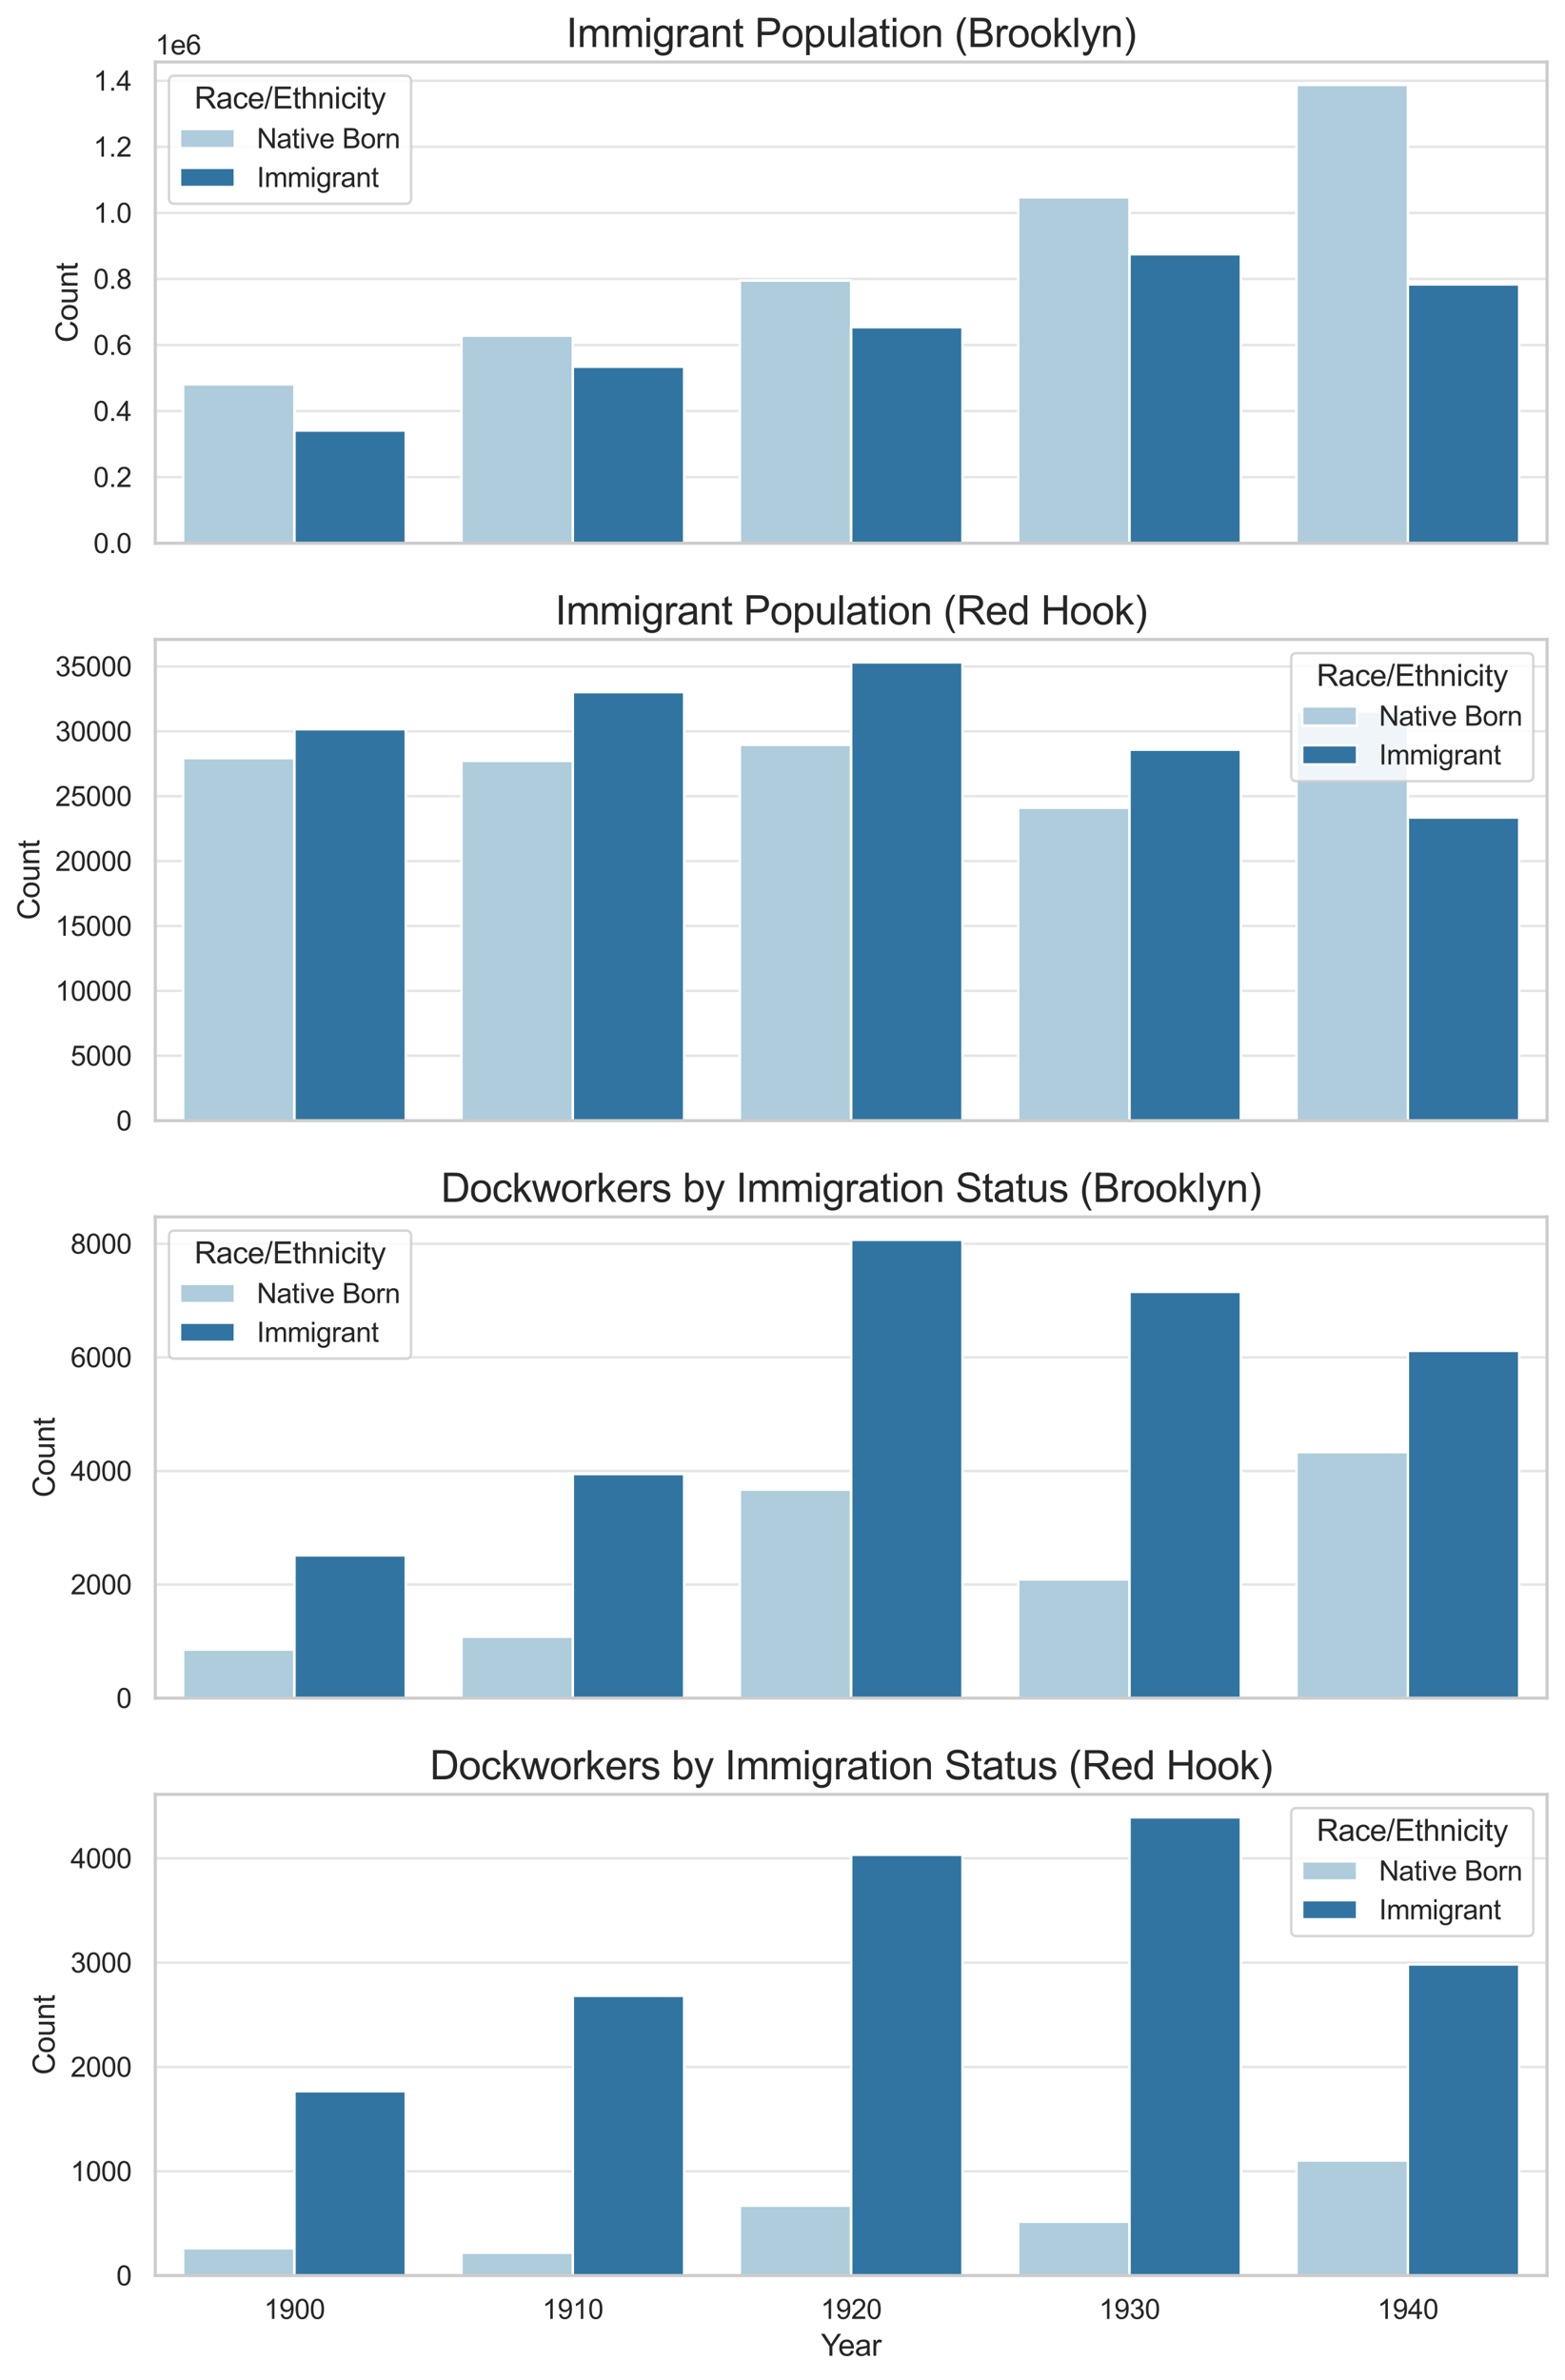 <?xml version="1.0" encoding="utf-8" standalone="no"?>
<!DOCTYPE svg PUBLIC "-//W3C//DTD SVG 1.1//EN"
  "http://www.w3.org/Graphics/SVG/1.1/DTD/svg11.dtd">
<svg xmlns:xlink="http://www.w3.org/1999/xlink" width="627.46pt" height="953.622pt" viewBox="0 0 627.46 953.622" xmlns="http://www.w3.org/2000/svg" version="1.1">
 <defs>
  <style type="text/css">*{stroke-linejoin: round; stroke-linecap: butt}</style>
 </defs>
 <g id="figure_1">
  <g id="patch_1">
   <path d="M 0 953.622 
L 627.46 953.622 
L 627.46 0 
L 0 0 
z
" style="fill: #ffffff"/>
  </g>
  <g id="axes_1">
   <g id="patch_2">
    <path d="M 62.26 217.682 
L 620.26 217.682 
L 620.26 24.848 
L 62.26 24.848 
z
" style="fill: #ffffff"/>
   </g>
   <g id="matplotlib.axis_1">
    <g id="xtick_1"/>
    <g id="xtick_2"/>
    <g id="xtick_3"/>
    <g id="xtick_4"/>
    <g id="xtick_5"/>
   </g>
   <g id="matplotlib.axis_2">
    <g id="ytick_1">
     <g id="line2d_1">
      <path d="M 62.26 217.682 
L 620.26 217.682 
" clip-path="url(#p7f35cd649c)" style="fill: none; stroke: #cccccc; stroke-opacity: 0.5; stroke-linecap: round"/>
     </g>
     <g id="text_1">
      <!-- 0.0 -->
      <g style="fill: #262626" transform="translate(37.47 221.619) scale(0.11 -0.11)">
       <defs>
        <path id="ArialMT-30" d="M 266 2259 
Q 266 3072 433 3567 
Q 600 4063 929 4331 
Q 1259 4600 1759 4600 
Q 2128 4600 2406 4451 
Q 2684 4303 2865 4023 
Q 3047 3744 3150 3342 
Q 3253 2941 3253 2259 
Q 3253 1453 3087 958 
Q 2922 463 2592 192 
Q 2263 -78 1759 -78 
Q 1097 -78 719 397 
Q 266 969 266 2259 
z
M 844 2259 
Q 844 1131 1108 757 
Q 1372 384 1759 384 
Q 2147 384 2411 759 
Q 2675 1134 2675 2259 
Q 2675 3391 2411 3762 
Q 2147 4134 1753 4134 
Q 1366 4134 1134 3806 
Q 844 3388 844 2259 
z
" transform="scale(0.016)"/>
        <path id="ArialMT-2e" d="M 581 0 
L 581 641 
L 1222 641 
L 1222 0 
L 581 0 
z
" transform="scale(0.016)"/>
       </defs>
       <use xlink:href="#ArialMT-30"/>
       <use xlink:href="#ArialMT-2e" x="55.615"/>
       <use xlink:href="#ArialMT-30" x="83.398"/>
      </g>
     </g>
    </g>
    <g id="ytick_2">
     <g id="line2d_2">
      <path d="M 62.26 191.21 
L 620.26 191.21 
" clip-path="url(#p7f35cd649c)" style="fill: none; stroke: #cccccc; stroke-opacity: 0.5; stroke-linecap: round"/>
     </g>
     <g id="text_2">
      <!-- 0.2 -->
      <g style="fill: #262626" transform="translate(37.47 195.147) scale(0.11 -0.11)">
       <defs>
        <path id="ArialMT-32" d="M 3222 541 
L 3222 0 
L 194 0 
Q 188 203 259 391 
Q 375 700 629 1000 
Q 884 1300 1366 1694 
Q 2113 2306 2375 2664 
Q 2638 3022 2638 3341 
Q 2638 3675 2398 3904 
Q 2159 4134 1775 4134 
Q 1369 4134 1125 3890 
Q 881 3647 878 3216 
L 300 3275 
Q 359 3922 746 4261 
Q 1134 4600 1788 4600 
Q 2447 4600 2831 4234 
Q 3216 3869 3216 3328 
Q 3216 3053 3103 2787 
Q 2991 2522 2730 2228 
Q 2469 1934 1863 1422 
Q 1356 997 1212 845 
Q 1069 694 975 541 
L 3222 541 
z
" transform="scale(0.016)"/>
       </defs>
       <use xlink:href="#ArialMT-30"/>
       <use xlink:href="#ArialMT-2e" x="55.615"/>
       <use xlink:href="#ArialMT-32" x="83.398"/>
      </g>
     </g>
    </g>
    <g id="ytick_3">
     <g id="line2d_3">
      <path d="M 62.26 164.738 
L 620.26 164.738 
" clip-path="url(#p7f35cd649c)" style="fill: none; stroke: #cccccc; stroke-opacity: 0.5; stroke-linecap: round"/>
     </g>
     <g id="text_3">
      <!-- 0.4 -->
      <g style="fill: #262626" transform="translate(37.47 168.674) scale(0.11 -0.11)">
       <defs>
        <path id="ArialMT-34" d="M 2069 0 
L 2069 1097 
L 81 1097 
L 81 1613 
L 2172 4581 
L 2631 4581 
L 2631 1613 
L 3250 1613 
L 3250 1097 
L 2631 1097 
L 2631 0 
L 2069 0 
z
M 2069 1613 
L 2069 3678 
L 634 1613 
L 2069 1613 
z
" transform="scale(0.016)"/>
       </defs>
       <use xlink:href="#ArialMT-30"/>
       <use xlink:href="#ArialMT-2e" x="55.615"/>
       <use xlink:href="#ArialMT-34" x="83.398"/>
      </g>
     </g>
    </g>
    <g id="ytick_4">
     <g id="line2d_4">
      <path d="M 62.26 138.265 
L 620.26 138.265 
" clip-path="url(#p7f35cd649c)" style="fill: none; stroke: #cccccc; stroke-opacity: 0.5; stroke-linecap: round"/>
     </g>
     <g id="text_4">
      <!-- 0.6 -->
      <g style="fill: #262626" transform="translate(37.47 142.202) scale(0.11 -0.11)">
       <defs>
        <path id="ArialMT-36" d="M 3184 3459 
L 2625 3416 
Q 2550 3747 2413 3897 
Q 2184 4138 1850 4138 
Q 1581 4138 1378 3988 
Q 1113 3794 959 3422 
Q 806 3050 800 2363 
Q 1003 2672 1297 2822 
Q 1591 2972 1913 2972 
Q 2475 2972 2870 2558 
Q 3266 2144 3266 1488 
Q 3266 1056 3080 686 
Q 2894 316 2569 119 
Q 2244 -78 1831 -78 
Q 1128 -78 684 439 
Q 241 956 241 2144 
Q 241 3472 731 4075 
Q 1159 4600 1884 4600 
Q 2425 4600 2770 4297 
Q 3116 3994 3184 3459 
z
M 888 1484 
Q 888 1194 1011 928 
Q 1134 663 1356 523 
Q 1578 384 1822 384 
Q 2178 384 2434 671 
Q 2691 959 2691 1453 
Q 2691 1928 2437 2201 
Q 2184 2475 1800 2475 
Q 1419 2475 1153 2201 
Q 888 1928 888 1484 
z
" transform="scale(0.016)"/>
       </defs>
       <use xlink:href="#ArialMT-30"/>
       <use xlink:href="#ArialMT-2e" x="55.615"/>
       <use xlink:href="#ArialMT-36" x="83.398"/>
      </g>
     </g>
    </g>
    <g id="ytick_5">
     <g id="line2d_5">
      <path d="M 62.26 111.793 
L 620.26 111.793 
" clip-path="url(#p7f35cd649c)" style="fill: none; stroke: #cccccc; stroke-opacity: 0.5; stroke-linecap: round"/>
     </g>
     <g id="text_5">
      <!-- 0.8 -->
      <g style="fill: #262626" transform="translate(37.47 115.73) scale(0.11 -0.11)">
       <defs>
        <path id="ArialMT-38" d="M 1131 2484 
Q 781 2613 612 2850 
Q 444 3088 444 3419 
Q 444 3919 803 4259 
Q 1163 4600 1759 4600 
Q 2359 4600 2725 4251 
Q 3091 3903 3091 3403 
Q 3091 3084 2923 2848 
Q 2756 2613 2416 2484 
Q 2838 2347 3058 2040 
Q 3278 1734 3278 1309 
Q 3278 722 2862 322 
Q 2447 -78 1769 -78 
Q 1091 -78 675 323 
Q 259 725 259 1325 
Q 259 1772 486 2073 
Q 713 2375 1131 2484 
z
M 1019 3438 
Q 1019 3113 1228 2906 
Q 1438 2700 1772 2700 
Q 2097 2700 2305 2904 
Q 2513 3109 2513 3406 
Q 2513 3716 2298 3927 
Q 2084 4138 1766 4138 
Q 1444 4138 1231 3931 
Q 1019 3725 1019 3438 
z
M 838 1322 
Q 838 1081 952 856 
Q 1066 631 1291 507 
Q 1516 384 1775 384 
Q 2178 384 2440 643 
Q 2703 903 2703 1303 
Q 2703 1709 2433 1975 
Q 2163 2241 1756 2241 
Q 1359 2241 1098 1978 
Q 838 1716 838 1322 
z
" transform="scale(0.016)"/>
       </defs>
       <use xlink:href="#ArialMT-30"/>
       <use xlink:href="#ArialMT-2e" x="55.615"/>
       <use xlink:href="#ArialMT-38" x="83.398"/>
      </g>
     </g>
    </g>
    <g id="ytick_6">
     <g id="line2d_6">
      <path d="M 62.26 85.321 
L 620.26 85.321 
" clip-path="url(#p7f35cd649c)" style="fill: none; stroke: #cccccc; stroke-opacity: 0.5; stroke-linecap: round"/>
     </g>
     <g id="text_6">
      <!-- 1.0 -->
      <g style="fill: #262626" transform="translate(37.47 89.258) scale(0.11 -0.11)">
       <defs>
        <path id="ArialMT-31" d="M 2384 0 
L 1822 0 
L 1822 3584 
Q 1619 3391 1289 3197 
Q 959 3003 697 2906 
L 697 3450 
Q 1169 3672 1522 3987 
Q 1875 4303 2022 4600 
L 2384 4600 
L 2384 0 
z
" transform="scale(0.016)"/>
       </defs>
       <use xlink:href="#ArialMT-31"/>
       <use xlink:href="#ArialMT-2e" x="55.615"/>
       <use xlink:href="#ArialMT-30" x="83.398"/>
      </g>
     </g>
    </g>
    <g id="ytick_7">
     <g id="line2d_7">
      <path d="M 62.26 58.848 
L 620.26 58.848 
" clip-path="url(#p7f35cd649c)" style="fill: none; stroke: #cccccc; stroke-opacity: 0.5; stroke-linecap: round"/>
     </g>
     <g id="text_7">
      <!-- 1.2 -->
      <g style="fill: #262626" transform="translate(37.47 62.785) scale(0.11 -0.11)">
       <use xlink:href="#ArialMT-31"/>
       <use xlink:href="#ArialMT-2e" x="55.615"/>
       <use xlink:href="#ArialMT-32" x="83.398"/>
      </g>
     </g>
    </g>
    <g id="ytick_8">
     <g id="line2d_8">
      <path d="M 62.26 32.376 
L 620.26 32.376 
" clip-path="url(#p7f35cd649c)" style="fill: none; stroke: #cccccc; stroke-opacity: 0.5; stroke-linecap: round"/>
     </g>
     <g id="text_8">
      <!-- 1.4 -->
      <g style="fill: #262626" transform="translate(37.47 36.313) scale(0.11 -0.11)">
       <use xlink:href="#ArialMT-31"/>
       <use xlink:href="#ArialMT-2e" x="55.615"/>
       <use xlink:href="#ArialMT-34" x="83.398"/>
      </g>
     </g>
    </g>
    <g id="text_9">
     <!-- Count -->
     <g style="fill: #262626" transform="translate(31.085 137.275) rotate(-90) scale(0.12 -0.12)">
      <defs>
       <path id="ArialMT-43" d="M 3763 1606 
L 4369 1453 
Q 4178 706 3683 314 
Q 3188 -78 2472 -78 
Q 1731 -78 1267 223 
Q 803 525 561 1097 
Q 319 1669 319 2325 
Q 319 3041 592 3573 
Q 866 4106 1370 4382 
Q 1875 4659 2481 4659 
Q 3169 4659 3637 4309 
Q 4106 3959 4291 3325 
L 3694 3184 
Q 3534 3684 3231 3912 
Q 2928 4141 2469 4141 
Q 1941 4141 1586 3887 
Q 1231 3634 1087 3207 
Q 944 2781 944 2328 
Q 944 1744 1114 1308 
Q 1284 872 1643 656 
Q 2003 441 2422 441 
Q 2931 441 3284 734 
Q 3638 1028 3763 1606 
z
" transform="scale(0.016)"/>
       <path id="ArialMT-6f" d="M 213 1659 
Q 213 2581 725 3025 
Q 1153 3394 1769 3394 
Q 2453 3394 2887 2945 
Q 3322 2497 3322 1706 
Q 3322 1066 3130 698 
Q 2938 331 2570 128 
Q 2203 -75 1769 -75 
Q 1072 -75 642 372 
Q 213 819 213 1659 
z
M 791 1659 
Q 791 1022 1069 705 
Q 1347 388 1769 388 
Q 2188 388 2466 706 
Q 2744 1025 2744 1678 
Q 2744 2294 2464 2611 
Q 2184 2928 1769 2928 
Q 1347 2928 1069 2612 
Q 791 2297 791 1659 
z
" transform="scale(0.016)"/>
       <path id="ArialMT-75" d="M 2597 0 
L 2597 488 
Q 2209 -75 1544 -75 
Q 1250 -75 995 37 
Q 741 150 617 320 
Q 494 491 444 738 
Q 409 903 409 1263 
L 409 3319 
L 972 3319 
L 972 1478 
Q 972 1038 1006 884 
Q 1059 663 1231 536 
Q 1403 409 1656 409 
Q 1909 409 2131 539 
Q 2353 669 2445 892 
Q 2538 1116 2538 1541 
L 2538 3319 
L 3100 3319 
L 3100 0 
L 2597 0 
z
" transform="scale(0.016)"/>
       <path id="ArialMT-6e" d="M 422 0 
L 422 3319 
L 928 3319 
L 928 2847 
Q 1294 3394 1984 3394 
Q 2284 3394 2536 3286 
Q 2788 3178 2913 3003 
Q 3038 2828 3088 2588 
Q 3119 2431 3119 2041 
L 3119 0 
L 2556 0 
L 2556 2019 
Q 2556 2363 2490 2533 
Q 2425 2703 2258 2804 
Q 2091 2906 1866 2906 
Q 1506 2906 1245 2678 
Q 984 2450 984 1813 
L 984 0 
L 422 0 
z
" transform="scale(0.016)"/>
       <path id="ArialMT-74" d="M 1650 503 
L 1731 6 
Q 1494 -44 1306 -44 
Q 1000 -44 831 53 
Q 663 150 594 308 
Q 525 466 525 972 
L 525 2881 
L 113 2881 
L 113 3319 
L 525 3319 
L 525 4141 
L 1084 4478 
L 1084 3319 
L 1650 3319 
L 1650 2881 
L 1084 2881 
L 1084 941 
Q 1084 700 1114 631 
Q 1144 563 1211 522 
Q 1278 481 1403 481 
Q 1497 481 1650 503 
z
" transform="scale(0.016)"/>
      </defs>
      <use xlink:href="#ArialMT-43"/>
      <use xlink:href="#ArialMT-6f" x="72.217"/>
      <use xlink:href="#ArialMT-75" x="127.832"/>
      <use xlink:href="#ArialMT-6e" x="183.447"/>
      <use xlink:href="#ArialMT-74" x="239.062"/>
     </g>
    </g>
    <g id="text_10">
     <!-- 1e6 -->
     <g style="fill: #262626" transform="translate(62.26 21.848) scale(0.11 -0.11)">
      <defs>
       <path id="ArialMT-65" d="M 2694 1069 
L 3275 997 
Q 3138 488 2766 206 
Q 2394 -75 1816 -75 
Q 1088 -75 661 373 
Q 234 822 234 1631 
Q 234 2469 665 2931 
Q 1097 3394 1784 3394 
Q 2450 3394 2872 2941 
Q 3294 2488 3294 1666 
Q 3294 1616 3291 1516 
L 816 1516 
Q 847 969 1125 678 
Q 1403 388 1819 388 
Q 2128 388 2347 550 
Q 2566 713 2694 1069 
z
M 847 1978 
L 2700 1978 
Q 2663 2397 2488 2606 
Q 2219 2931 1791 2931 
Q 1403 2931 1139 2672 
Q 875 2413 847 1978 
z
" transform="scale(0.016)"/>
      </defs>
      <use xlink:href="#ArialMT-31"/>
      <use xlink:href="#ArialMT-65" x="55.615"/>
      <use xlink:href="#ArialMT-36" x="111.23"/>
     </g>
    </g>
   </g>
   <g id="patch_3">
    <path d="M 73.42 217.682 
L 118.06 217.682 
L 118.06 154.008 
L 73.42 154.008 
z
" clip-path="url(#p7f35cd649c)" style="fill: #aeccdb; stroke: #ffffff; stroke-linejoin: miter"/>
   </g>
   <g id="patch_4">
    <path d="M 185.02 217.682 
L 229.66 217.682 
L 229.66 134.49 
L 185.02 134.49 
z
" clip-path="url(#p7f35cd649c)" style="fill: #aeccdb; stroke: #ffffff; stroke-linejoin: miter"/>
   </g>
   <g id="patch_5">
    <path d="M 296.62 217.682 
L 341.26 217.682 
L 341.26 112.422 
L 296.62 112.422 
z
" clip-path="url(#p7f35cd649c)" style="fill: #aeccdb; stroke: #ffffff; stroke-linejoin: miter"/>
   </g>
   <g id="patch_6">
    <path d="M 408.22 217.682 
L 452.86 217.682 
L 452.86 79.07 
L 408.22 79.07 
z
" clip-path="url(#p7f35cd649c)" style="fill: #aeccdb; stroke: #ffffff; stroke-linejoin: miter"/>
   </g>
   <g id="patch_7">
    <path d="M 519.82 217.682 
L 564.46 217.682 
L 564.46 34.03 
L 519.82 34.03 
z
" clip-path="url(#p7f35cd649c)" style="fill: #aeccdb; stroke: #ffffff; stroke-linejoin: miter"/>
   </g>
   <g id="patch_8">
    <path d="M 118.06 217.682 
L 162.7 217.682 
L 162.7 172.522 
L 118.06 172.522 
z
" clip-path="url(#p7f35cd649c)" style="fill: #3274a1; stroke: #ffffff; stroke-linejoin: miter"/>
   </g>
   <g id="patch_9">
    <path d="M 229.66 217.682 
L 274.3 217.682 
L 274.3 146.962 
L 229.66 146.962 
z
" clip-path="url(#p7f35cd649c)" style="fill: #3274a1; stroke: #ffffff; stroke-linejoin: miter"/>
   </g>
   <g id="patch_10">
    <path d="M 341.26 217.682 
L 385.9 217.682 
L 385.9 131.123 
L 341.26 131.123 
z
" clip-path="url(#p7f35cd649c)" style="fill: #3274a1; stroke: #ffffff; stroke-linejoin: miter"/>
   </g>
   <g id="patch_11">
    <path d="M 452.86 217.682 
L 497.5 217.682 
L 497.5 101.892 
L 452.86 101.892 
z
" clip-path="url(#p7f35cd649c)" style="fill: #3274a1; stroke: #ffffff; stroke-linejoin: miter"/>
   </g>
   <g id="patch_12">
    <path d="M 564.46 217.682 
L 609.1 217.682 
L 609.1 113.989 
L 564.46 113.989 
z
" clip-path="url(#p7f35cd649c)" style="fill: #3274a1; stroke: #ffffff; stroke-linejoin: miter"/>
   </g>
   <g id="patch_13">
    <path d="M 118.06 217.682 
L 118.06 217.682 
L 118.06 217.682 
L 118.06 217.682 
z
" clip-path="url(#p7f35cd649c)" style="fill: #aeccdb; stroke: #ffffff; stroke-linejoin: miter"/>
   </g>
   <g id="patch_14">
    <path d="M 118.06 217.682 
L 118.06 217.682 
L 118.06 217.682 
L 118.06 217.682 
z
" clip-path="url(#p7f35cd649c)" style="fill: #3274a1; stroke: #ffffff; stroke-linejoin: miter"/>
   </g>
   <g id="patch_15">
    <path d="M 62.26 217.682 
L 62.26 24.848 
" style="fill: none; stroke: #cccccc; stroke-width: 1.25; stroke-linejoin: miter; stroke-linecap: square"/>
   </g>
   <g id="patch_16">
    <path d="M 620.26 217.682 
L 620.26 24.848 
" style="fill: none; stroke: #cccccc; stroke-width: 1.25; stroke-linejoin: miter; stroke-linecap: square"/>
   </g>
   <g id="patch_17">
    <path d="M 62.26 217.682 
L 620.26 217.682 
" style="fill: none; stroke: #cccccc; stroke-width: 1.25; stroke-linejoin: miter; stroke-linecap: square"/>
   </g>
   <g id="patch_18">
    <path d="M 62.26 24.848 
L 620.26 24.848 
" style="fill: none; stroke: #cccccc; stroke-width: 1.25; stroke-linejoin: miter; stroke-linecap: square"/>
   </g>
   <g id="text_11">
    <!-- Immigrant Population (Brooklyn) -->
    <g style="fill: #262626" transform="translate(226.997 18.848) scale(0.16 -0.16)">
     <defs>
      <path id="ArialMT-49" d="M 597 0 
L 597 4581 
L 1203 4581 
L 1203 0 
L 597 0 
z
" transform="scale(0.016)"/>
      <path id="ArialMT-6d" d="M 422 0 
L 422 3319 
L 925 3319 
L 925 2853 
Q 1081 3097 1340 3245 
Q 1600 3394 1931 3394 
Q 2300 3394 2536 3241 
Q 2772 3088 2869 2813 
Q 3263 3394 3894 3394 
Q 4388 3394 4653 3120 
Q 4919 2847 4919 2278 
L 4919 0 
L 4359 0 
L 4359 2091 
Q 4359 2428 4304 2576 
Q 4250 2725 4106 2815 
Q 3963 2906 3769 2906 
Q 3419 2906 3187 2673 
Q 2956 2441 2956 1928 
L 2956 0 
L 2394 0 
L 2394 2156 
Q 2394 2531 2256 2718 
Q 2119 2906 1806 2906 
Q 1569 2906 1367 2781 
Q 1166 2656 1075 2415 
Q 984 2175 984 1722 
L 984 0 
L 422 0 
z
" transform="scale(0.016)"/>
      <path id="ArialMT-69" d="M 425 3934 
L 425 4581 
L 988 4581 
L 988 3934 
L 425 3934 
z
M 425 0 
L 425 3319 
L 988 3319 
L 988 0 
L 425 0 
z
" transform="scale(0.016)"/>
      <path id="ArialMT-67" d="M 319 -275 
L 866 -356 
Q 900 -609 1056 -725 
Q 1266 -881 1628 -881 
Q 2019 -881 2231 -725 
Q 2444 -569 2519 -288 
Q 2563 -116 2559 434 
Q 2191 0 1641 0 
Q 956 0 581 494 
Q 206 988 206 1678 
Q 206 2153 378 2554 
Q 550 2956 876 3175 
Q 1203 3394 1644 3394 
Q 2231 3394 2613 2919 
L 2613 3319 
L 3131 3319 
L 3131 450 
Q 3131 -325 2973 -648 
Q 2816 -972 2473 -1159 
Q 2131 -1347 1631 -1347 
Q 1038 -1347 672 -1080 
Q 306 -813 319 -275 
z
M 784 1719 
Q 784 1066 1043 766 
Q 1303 466 1694 466 
Q 2081 466 2343 764 
Q 2606 1063 2606 1700 
Q 2606 2309 2336 2618 
Q 2066 2928 1684 2928 
Q 1309 2928 1046 2623 
Q 784 2319 784 1719 
z
" transform="scale(0.016)"/>
      <path id="ArialMT-72" d="M 416 0 
L 416 3319 
L 922 3319 
L 922 2816 
Q 1116 3169 1280 3281 
Q 1444 3394 1641 3394 
Q 1925 3394 2219 3213 
L 2025 2691 
Q 1819 2813 1613 2813 
Q 1428 2813 1281 2702 
Q 1134 2591 1072 2394 
Q 978 2094 978 1738 
L 978 0 
L 416 0 
z
" transform="scale(0.016)"/>
      <path id="ArialMT-61" d="M 2588 409 
Q 2275 144 1986 34 
Q 1697 -75 1366 -75 
Q 819 -75 525 192 
Q 231 459 231 875 
Q 231 1119 342 1320 
Q 453 1522 633 1644 
Q 813 1766 1038 1828 
Q 1203 1872 1538 1913 
Q 2219 1994 2541 2106 
Q 2544 2222 2544 2253 
Q 2544 2597 2384 2738 
Q 2169 2928 1744 2928 
Q 1347 2928 1158 2789 
Q 969 2650 878 2297 
L 328 2372 
Q 403 2725 575 2942 
Q 747 3159 1072 3276 
Q 1397 3394 1825 3394 
Q 2250 3394 2515 3294 
Q 2781 3194 2906 3042 
Q 3031 2891 3081 2659 
Q 3109 2516 3109 2141 
L 3109 1391 
Q 3109 606 3145 398 
Q 3181 191 3288 0 
L 2700 0 
Q 2613 175 2588 409 
z
M 2541 1666 
Q 2234 1541 1622 1453 
Q 1275 1403 1131 1340 
Q 988 1278 909 1158 
Q 831 1038 831 891 
Q 831 666 1001 516 
Q 1172 366 1500 366 
Q 1825 366 2078 508 
Q 2331 650 2450 897 
Q 2541 1088 2541 1459 
L 2541 1666 
z
" transform="scale(0.016)"/>
      <path id="ArialMT-20" transform="scale(0.016)"/>
      <path id="ArialMT-50" d="M 494 0 
L 494 4581 
L 2222 4581 
Q 2678 4581 2919 4538 
Q 3256 4481 3484 4323 
Q 3713 4166 3852 3881 
Q 3991 3597 3991 3256 
Q 3991 2672 3619 2267 
Q 3247 1863 2275 1863 
L 1100 1863 
L 1100 0 
L 494 0 
z
M 1100 2403 
L 2284 2403 
Q 2872 2403 3119 2622 
Q 3366 2841 3366 3238 
Q 3366 3525 3220 3729 
Q 3075 3934 2838 4000 
Q 2684 4041 2272 4041 
L 1100 4041 
L 1100 2403 
z
" transform="scale(0.016)"/>
      <path id="ArialMT-70" d="M 422 -1272 
L 422 3319 
L 934 3319 
L 934 2888 
Q 1116 3141 1344 3267 
Q 1572 3394 1897 3394 
Q 2322 3394 2647 3175 
Q 2972 2956 3137 2557 
Q 3303 2159 3303 1684 
Q 3303 1175 3120 767 
Q 2938 359 2589 142 
Q 2241 -75 1856 -75 
Q 1575 -75 1351 44 
Q 1128 163 984 344 
L 984 -1272 
L 422 -1272 
z
M 931 1641 
Q 931 1000 1190 694 
Q 1450 388 1819 388 
Q 2194 388 2461 705 
Q 2728 1022 2728 1688 
Q 2728 2322 2467 2637 
Q 2206 2953 1844 2953 
Q 1484 2953 1207 2617 
Q 931 2281 931 1641 
z
" transform="scale(0.016)"/>
      <path id="ArialMT-6c" d="M 409 0 
L 409 4581 
L 972 4581 
L 972 0 
L 409 0 
z
" transform="scale(0.016)"/>
      <path id="ArialMT-28" d="M 1497 -1347 
Q 1031 -759 709 28 
Q 388 816 388 1659 
Q 388 2403 628 3084 
Q 909 3875 1497 4659 
L 1900 4659 
Q 1522 4009 1400 3731 
Q 1209 3300 1100 2831 
Q 966 2247 966 1656 
Q 966 153 1900 -1347 
L 1497 -1347 
z
" transform="scale(0.016)"/>
      <path id="ArialMT-42" d="M 469 0 
L 469 4581 
L 2188 4581 
Q 2713 4581 3030 4442 
Q 3347 4303 3526 4014 
Q 3706 3725 3706 3409 
Q 3706 3116 3547 2856 
Q 3388 2597 3066 2438 
Q 3481 2316 3704 2022 
Q 3928 1728 3928 1328 
Q 3928 1006 3792 729 
Q 3656 453 3456 303 
Q 3256 153 2954 76 
Q 2653 0 2216 0 
L 469 0 
z
M 1075 2656 
L 2066 2656 
Q 2469 2656 2644 2709 
Q 2875 2778 2992 2937 
Q 3109 3097 3109 3338 
Q 3109 3566 3000 3739 
Q 2891 3913 2687 3977 
Q 2484 4041 1991 4041 
L 1075 4041 
L 1075 2656 
z
M 1075 541 
L 2216 541 
Q 2509 541 2628 563 
Q 2838 600 2978 687 
Q 3119 775 3209 942 
Q 3300 1109 3300 1328 
Q 3300 1584 3169 1773 
Q 3038 1963 2805 2039 
Q 2572 2116 2134 2116 
L 1075 2116 
L 1075 541 
z
" transform="scale(0.016)"/>
      <path id="ArialMT-6b" d="M 425 0 
L 425 4581 
L 988 4581 
L 988 1969 
L 2319 3319 
L 3047 3319 
L 1778 2088 
L 3175 0 
L 2481 0 
L 1384 1697 
L 988 1316 
L 988 0 
L 425 0 
z
" transform="scale(0.016)"/>
      <path id="ArialMT-79" d="M 397 -1278 
L 334 -750 
Q 519 -800 656 -800 
Q 844 -800 956 -737 
Q 1069 -675 1141 -563 
Q 1194 -478 1313 -144 
Q 1328 -97 1363 -6 
L 103 3319 
L 709 3319 
L 1400 1397 
Q 1534 1031 1641 628 
Q 1738 1016 1872 1384 
L 2581 3319 
L 3144 3319 
L 1881 -56 
Q 1678 -603 1566 -809 
Q 1416 -1088 1222 -1217 
Q 1028 -1347 759 -1347 
Q 597 -1347 397 -1278 
z
" transform="scale(0.016)"/>
      <path id="ArialMT-29" d="M 791 -1347 
L 388 -1347 
Q 1322 153 1322 1656 
Q 1322 2244 1188 2822 
Q 1081 3291 891 3722 
Q 769 4003 388 4659 
L 791 4659 
Q 1378 3875 1659 3084 
Q 1900 2403 1900 1659 
Q 1900 816 1576 28 
Q 1253 -759 791 -1347 
z
" transform="scale(0.016)"/>
     </defs>
     <use xlink:href="#ArialMT-49"/>
     <use xlink:href="#ArialMT-6d" x="27.783"/>
     <use xlink:href="#ArialMT-6d" x="111.084"/>
     <use xlink:href="#ArialMT-69" x="194.385"/>
     <use xlink:href="#ArialMT-67" x="216.602"/>
     <use xlink:href="#ArialMT-72" x="272.217"/>
     <use xlink:href="#ArialMT-61" x="305.518"/>
     <use xlink:href="#ArialMT-6e" x="361.133"/>
     <use xlink:href="#ArialMT-74" x="416.748"/>
     <use xlink:href="#ArialMT-20" x="444.531"/>
     <use xlink:href="#ArialMT-50" x="472.314"/>
     <use xlink:href="#ArialMT-6f" x="539.014"/>
     <use xlink:href="#ArialMT-70" x="594.629"/>
     <use xlink:href="#ArialMT-75" x="650.244"/>
     <use xlink:href="#ArialMT-6c" x="705.859"/>
     <use xlink:href="#ArialMT-61" x="728.076"/>
     <use xlink:href="#ArialMT-74" x="783.691"/>
     <use xlink:href="#ArialMT-69" x="811.475"/>
     <use xlink:href="#ArialMT-6f" x="833.691"/>
     <use xlink:href="#ArialMT-6e" x="889.307"/>
     <use xlink:href="#ArialMT-20" x="944.922"/>
     <use xlink:href="#ArialMT-28" x="972.705"/>
     <use xlink:href="#ArialMT-42" x="1006.006"/>
     <use xlink:href="#ArialMT-72" x="1072.705"/>
     <use xlink:href="#ArialMT-6f" x="1106.006"/>
     <use xlink:href="#ArialMT-6f" x="1161.621"/>
     <use xlink:href="#ArialMT-6b" x="1217.236"/>
     <use xlink:href="#ArialMT-6c" x="1267.236"/>
     <use xlink:href="#ArialMT-79" x="1289.453"/>
     <use xlink:href="#ArialMT-6e" x="1339.453"/>
     <use xlink:href="#ArialMT-29" x="1395.068"/>
    </g>
   </g>
   <g id="legend_1">
    <g id="patch_19">
     <path d="M 69.96 81.657 
L 162.628 81.657 
Q 164.828 81.657 164.828 79.457 
L 164.828 32.547 
Q 164.828 30.348 162.628 30.348 
L 69.96 30.348 
Q 67.76 30.348 67.76 32.547 
L 67.76 79.457 
Q 67.76 81.657 69.96 81.657 
z
" style="fill: #ffffff; opacity: 0.8; stroke: #cccccc; stroke-linejoin: miter"/>
    </g>
    <g id="text_12">
     <!-- Race/Ethnicity -->
     <g style="fill: #262626" transform="translate(77.945 43.483) scale(0.12 -0.12)">
      <defs>
       <path id="ArialMT-52" d="M 503 0 
L 503 4581 
L 2534 4581 
Q 3147 4581 3465 4457 
Q 3784 4334 3975 4021 
Q 4166 3709 4166 3331 
Q 4166 2844 3850 2509 
Q 3534 2175 2875 2084 
Q 3116 1969 3241 1856 
Q 3506 1613 3744 1247 
L 4541 0 
L 3778 0 
L 3172 953 
Q 2906 1366 2734 1584 
Q 2563 1803 2427 1890 
Q 2291 1978 2150 2013 
Q 2047 2034 1813 2034 
L 1109 2034 
L 1109 0 
L 503 0 
z
M 1109 2559 
L 2413 2559 
Q 2828 2559 3062 2645 
Q 3297 2731 3419 2920 
Q 3541 3109 3541 3331 
Q 3541 3656 3305 3865 
Q 3069 4075 2559 4075 
L 1109 4075 
L 1109 2559 
z
" transform="scale(0.016)"/>
       <path id="ArialMT-63" d="M 2588 1216 
L 3141 1144 
Q 3050 572 2676 248 
Q 2303 -75 1759 -75 
Q 1078 -75 664 370 
Q 250 816 250 1647 
Q 250 2184 428 2587 
Q 606 2991 970 3192 
Q 1334 3394 1763 3394 
Q 2303 3394 2647 3120 
Q 2991 2847 3088 2344 
L 2541 2259 
Q 2463 2594 2264 2762 
Q 2066 2931 1784 2931 
Q 1359 2931 1093 2626 
Q 828 2322 828 1663 
Q 828 994 1084 691 
Q 1341 388 1753 388 
Q 2084 388 2306 591 
Q 2528 794 2588 1216 
z
" transform="scale(0.016)"/>
       <path id="ArialMT-2f" d="M 0 -78 
L 1328 4659 
L 1778 4659 
L 453 -78 
L 0 -78 
z
" transform="scale(0.016)"/>
       <path id="ArialMT-45" d="M 506 0 
L 506 4581 
L 3819 4581 
L 3819 4041 
L 1113 4041 
L 1113 2638 
L 3647 2638 
L 3647 2100 
L 1113 2100 
L 1113 541 
L 3925 541 
L 3925 0 
L 506 0 
z
" transform="scale(0.016)"/>
       <path id="ArialMT-68" d="M 422 0 
L 422 4581 
L 984 4581 
L 984 2938 
Q 1378 3394 1978 3394 
Q 2347 3394 2619 3248 
Q 2891 3103 3008 2847 
Q 3125 2591 3125 2103 
L 3125 0 
L 2563 0 
L 2563 2103 
Q 2563 2525 2380 2717 
Q 2197 2909 1863 2909 
Q 1613 2909 1392 2779 
Q 1172 2650 1078 2428 
Q 984 2206 984 1816 
L 984 0 
L 422 0 
z
" transform="scale(0.016)"/>
      </defs>
      <use xlink:href="#ArialMT-52"/>
      <use xlink:href="#ArialMT-61" x="72.217"/>
      <use xlink:href="#ArialMT-63" x="127.832"/>
      <use xlink:href="#ArialMT-65" x="177.832"/>
      <use xlink:href="#ArialMT-2f" x="233.447"/>
      <use xlink:href="#ArialMT-45" x="261.23"/>
      <use xlink:href="#ArialMT-74" x="327.93"/>
      <use xlink:href="#ArialMT-68" x="355.713"/>
      <use xlink:href="#ArialMT-6e" x="411.328"/>
      <use xlink:href="#ArialMT-69" x="466.943"/>
      <use xlink:href="#ArialMT-63" x="489.16"/>
      <use xlink:href="#ArialMT-69" x="539.16"/>
      <use xlink:href="#ArialMT-74" x="561.377"/>
      <use xlink:href="#ArialMT-79" x="589.16"/>
     </g>
    </g>
    <g id="patch_20">
     <path d="M 72.16 59.382 
L 94.16 59.382 
L 94.16 51.682 
L 72.16 51.682 
z
" style="fill: #aeccdb; stroke: #ffffff; stroke-linejoin: miter"/>
    </g>
    <g id="text_13">
     <!-- Native Born -->
     <g style="fill: #262626" transform="translate(102.96 59.382) scale(0.11 -0.11)">
      <defs>
       <path id="ArialMT-4e" d="M 488 0 
L 488 4581 
L 1109 4581 
L 3516 984 
L 3516 4581 
L 4097 4581 
L 4097 0 
L 3475 0 
L 1069 3600 
L 1069 0 
L 488 0 
z
" transform="scale(0.016)"/>
       <path id="ArialMT-76" d="M 1344 0 
L 81 3319 
L 675 3319 
L 1388 1331 
Q 1503 1009 1600 663 
Q 1675 925 1809 1294 
L 2547 3319 
L 3125 3319 
L 1869 0 
L 1344 0 
z
" transform="scale(0.016)"/>
      </defs>
      <use xlink:href="#ArialMT-4e"/>
      <use xlink:href="#ArialMT-61" x="72.217"/>
      <use xlink:href="#ArialMT-74" x="127.832"/>
      <use xlink:href="#ArialMT-69" x="155.615"/>
      <use xlink:href="#ArialMT-76" x="177.832"/>
      <use xlink:href="#ArialMT-65" x="227.832"/>
      <use xlink:href="#ArialMT-20" x="283.447"/>
      <use xlink:href="#ArialMT-42" x="311.23"/>
      <use xlink:href="#ArialMT-6f" x="377.93"/>
      <use xlink:href="#ArialMT-72" x="433.545"/>
      <use xlink:href="#ArialMT-6e" x="466.846"/>
     </g>
    </g>
    <g id="patch_21">
     <path d="M 72.16 74.942 
L 94.16 74.942 
L 94.16 67.242 
L 72.16 67.242 
z
" style="fill: #3274a1; stroke: #ffffff; stroke-linejoin: miter"/>
    </g>
    <g id="text_14">
     <!-- Immigrant -->
     <g style="fill: #262626" transform="translate(102.96 74.942) scale(0.11 -0.11)">
      <use xlink:href="#ArialMT-49"/>
      <use xlink:href="#ArialMT-6d" x="27.783"/>
      <use xlink:href="#ArialMT-6d" x="111.084"/>
      <use xlink:href="#ArialMT-69" x="194.385"/>
      <use xlink:href="#ArialMT-67" x="216.602"/>
      <use xlink:href="#ArialMT-72" x="272.217"/>
      <use xlink:href="#ArialMT-61" x="305.518"/>
      <use xlink:href="#ArialMT-6e" x="361.133"/>
      <use xlink:href="#ArialMT-74" x="416.748"/>
     </g>
    </g>
   </g>
  </g>
  <g id="axes_2">
   <g id="patch_22">
    <path d="M 62.26 449.084 
L 620.26 449.084 
L 620.26 256.249 
L 62.26 256.249 
z
" style="fill: #ffffff"/>
   </g>
   <g id="matplotlib.axis_3">
    <g id="xtick_6"/>
    <g id="xtick_7"/>
    <g id="xtick_8"/>
    <g id="xtick_9"/>
    <g id="xtick_10"/>
   </g>
   <g id="matplotlib.axis_4">
    <g id="ytick_9">
     <g id="line2d_9">
      <path d="M 62.26 449.084 
L 620.26 449.084 
" clip-path="url(#pa77a4c2682)" style="fill: none; stroke: #cccccc; stroke-opacity: 0.5; stroke-linecap: round"/>
     </g>
     <g id="text_15">
      <!-- 0 -->
      <g style="fill: #262626" transform="translate(46.642 453.021) scale(0.11 -0.11)">
       <use xlink:href="#ArialMT-30"/>
      </g>
     </g>
    </g>
    <g id="ytick_10">
     <g id="line2d_10">
      <path d="M 62.26 423.081 
L 620.26 423.081 
" clip-path="url(#pa77a4c2682)" style="fill: none; stroke: #cccccc; stroke-opacity: 0.5; stroke-linecap: round"/>
     </g>
     <g id="text_16">
      <!-- 5000 -->
      <g style="fill: #262626" transform="translate(28.291 427.017) scale(0.11 -0.11)">
       <defs>
        <path id="ArialMT-35" d="M 266 1200 
L 856 1250 
Q 922 819 1161 601 
Q 1400 384 1738 384 
Q 2144 384 2425 690 
Q 2706 997 2706 1503 
Q 2706 1984 2436 2262 
Q 2166 2541 1728 2541 
Q 1456 2541 1237 2417 
Q 1019 2294 894 2097 
L 366 2166 
L 809 4519 
L 3088 4519 
L 3088 3981 
L 1259 3981 
L 1013 2750 
Q 1425 3038 1878 3038 
Q 2478 3038 2890 2622 
Q 3303 2206 3303 1553 
Q 3303 931 2941 478 
Q 2500 -78 1738 -78 
Q 1113 -78 717 272 
Q 322 622 266 1200 
z
" transform="scale(0.016)"/>
       </defs>
       <use xlink:href="#ArialMT-35"/>
       <use xlink:href="#ArialMT-30" x="55.615"/>
       <use xlink:href="#ArialMT-30" x="111.23"/>
       <use xlink:href="#ArialMT-30" x="166.846"/>
      </g>
     </g>
    </g>
    <g id="ytick_11">
     <g id="line2d_11">
      <path d="M 62.26 397.077 
L 620.26 397.077 
" clip-path="url(#pa77a4c2682)" style="fill: none; stroke: #cccccc; stroke-opacity: 0.5; stroke-linecap: round"/>
     </g>
     <g id="text_17">
      <!-- 10000 -->
      <g style="fill: #262626" transform="translate(22.174 401.014) scale(0.11 -0.11)">
       <use xlink:href="#ArialMT-31"/>
       <use xlink:href="#ArialMT-30" x="55.615"/>
       <use xlink:href="#ArialMT-30" x="111.23"/>
       <use xlink:href="#ArialMT-30" x="166.846"/>
       <use xlink:href="#ArialMT-30" x="222.461"/>
      </g>
     </g>
    </g>
    <g id="ytick_12">
     <g id="line2d_12">
      <path d="M 62.26 371.074 
L 620.26 371.074 
" clip-path="url(#pa77a4c2682)" style="fill: none; stroke: #cccccc; stroke-opacity: 0.5; stroke-linecap: round"/>
     </g>
     <g id="text_18">
      <!-- 15000 -->
      <g style="fill: #262626" transform="translate(22.174 375.01) scale(0.11 -0.11)">
       <use xlink:href="#ArialMT-31"/>
       <use xlink:href="#ArialMT-35" x="55.615"/>
       <use xlink:href="#ArialMT-30" x="111.23"/>
       <use xlink:href="#ArialMT-30" x="166.846"/>
       <use xlink:href="#ArialMT-30" x="222.461"/>
      </g>
     </g>
    </g>
    <g id="ytick_13">
     <g id="line2d_13">
      <path d="M 62.26 345.07 
L 620.26 345.07 
" clip-path="url(#pa77a4c2682)" style="fill: none; stroke: #cccccc; stroke-opacity: 0.5; stroke-linecap: round"/>
     </g>
     <g id="text_19">
      <!-- 20000 -->
      <g style="fill: #262626" transform="translate(22.174 349.007) scale(0.11 -0.11)">
       <use xlink:href="#ArialMT-32"/>
       <use xlink:href="#ArialMT-30" x="55.615"/>
       <use xlink:href="#ArialMT-30" x="111.23"/>
       <use xlink:href="#ArialMT-30" x="166.846"/>
       <use xlink:href="#ArialMT-30" x="222.461"/>
      </g>
     </g>
    </g>
    <g id="ytick_14">
     <g id="line2d_14">
      <path d="M 62.26 319.067 
L 620.26 319.067 
" clip-path="url(#pa77a4c2682)" style="fill: none; stroke: #cccccc; stroke-opacity: 0.5; stroke-linecap: round"/>
     </g>
     <g id="text_20">
      <!-- 25000 -->
      <g style="fill: #262626" transform="translate(22.174 323.003) scale(0.11 -0.11)">
       <use xlink:href="#ArialMT-32"/>
       <use xlink:href="#ArialMT-35" x="55.615"/>
       <use xlink:href="#ArialMT-30" x="111.23"/>
       <use xlink:href="#ArialMT-30" x="166.846"/>
       <use xlink:href="#ArialMT-30" x="222.461"/>
      </g>
     </g>
    </g>
    <g id="ytick_15">
     <g id="line2d_15">
      <path d="M 62.26 293.063 
L 620.26 293.063 
" clip-path="url(#pa77a4c2682)" style="fill: none; stroke: #cccccc; stroke-opacity: 0.5; stroke-linecap: round"/>
     </g>
     <g id="text_21">
      <!-- 30000 -->
      <g style="fill: #262626" transform="translate(22.174 297) scale(0.11 -0.11)">
       <defs>
        <path id="ArialMT-33" d="M 269 1209 
L 831 1284 
Q 928 806 1161 595 
Q 1394 384 1728 384 
Q 2125 384 2398 659 
Q 2672 934 2672 1341 
Q 2672 1728 2419 1979 
Q 2166 2231 1775 2231 
Q 1616 2231 1378 2169 
L 1441 2663 
Q 1497 2656 1531 2656 
Q 1891 2656 2178 2843 
Q 2466 3031 2466 3422 
Q 2466 3731 2256 3934 
Q 2047 4138 1716 4138 
Q 1388 4138 1169 3931 
Q 950 3725 888 3313 
L 325 3413 
Q 428 3978 793 4289 
Q 1159 4600 1703 4600 
Q 2078 4600 2393 4439 
Q 2709 4278 2876 4000 
Q 3044 3722 3044 3409 
Q 3044 3113 2884 2869 
Q 2725 2625 2413 2481 
Q 2819 2388 3044 2092 
Q 3269 1797 3269 1353 
Q 3269 753 2831 336 
Q 2394 -81 1725 -81 
Q 1122 -81 723 278 
Q 325 638 269 1209 
z
" transform="scale(0.016)"/>
       </defs>
       <use xlink:href="#ArialMT-33"/>
       <use xlink:href="#ArialMT-30" x="55.615"/>
       <use xlink:href="#ArialMT-30" x="111.23"/>
       <use xlink:href="#ArialMT-30" x="166.846"/>
       <use xlink:href="#ArialMT-30" x="222.461"/>
      </g>
     </g>
    </g>
    <g id="ytick_16">
     <g id="line2d_16">
      <path d="M 62.26 267.06 
L 620.26 267.06 
" clip-path="url(#pa77a4c2682)" style="fill: none; stroke: #cccccc; stroke-opacity: 0.5; stroke-linecap: round"/>
     </g>
     <g id="text_22">
      <!-- 35000 -->
      <g style="fill: #262626" transform="translate(22.174 270.996) scale(0.11 -0.11)">
       <use xlink:href="#ArialMT-33"/>
       <use xlink:href="#ArialMT-35" x="55.615"/>
       <use xlink:href="#ArialMT-30" x="111.23"/>
       <use xlink:href="#ArialMT-30" x="166.846"/>
       <use xlink:href="#ArialMT-30" x="222.461"/>
      </g>
     </g>
    </g>
    <g id="text_23">
     <!-- Count -->
     <g style="fill: #262626" transform="translate(15.789 368.676) rotate(-90) scale(0.12 -0.12)">
      <use xlink:href="#ArialMT-43"/>
      <use xlink:href="#ArialMT-6f" x="72.217"/>
      <use xlink:href="#ArialMT-75" x="127.832"/>
      <use xlink:href="#ArialMT-6e" x="183.447"/>
      <use xlink:href="#ArialMT-74" x="239.062"/>
     </g>
    </g>
   </g>
   <g id="patch_23">
    <path d="M 73.42 449.084 
L 118.06 449.084 
L 118.06 303.803 
L 73.42 303.803 
z
" clip-path="url(#pa77a4c2682)" style="fill: #aeccdb; stroke: #ffffff; stroke-linejoin: miter"/>
   </g>
   <g id="patch_24">
    <path d="M 185.02 449.084 
L 229.66 449.084 
L 229.66 304.921 
L 185.02 304.921 
z
" clip-path="url(#pa77a4c2682)" style="fill: #aeccdb; stroke: #ffffff; stroke-linejoin: miter"/>
   </g>
   <g id="patch_25">
    <path d="M 296.62 449.084 
L 341.26 449.084 
L 341.26 298.482 
L 296.62 298.482 
z
" clip-path="url(#pa77a4c2682)" style="fill: #aeccdb; stroke: #ffffff; stroke-linejoin: miter"/>
   </g>
   <g id="patch_26">
    <path d="M 408.22 449.084 
L 452.86 449.084 
L 452.86 323.69 
L 408.22 323.69 
z
" clip-path="url(#pa77a4c2682)" style="fill: #aeccdb; stroke: #ffffff; stroke-linejoin: miter"/>
   </g>
   <g id="patch_27">
    <path d="M 519.82 449.084 
L 564.46 449.084 
L 564.46 285.174 
L 519.82 285.174 
z
" clip-path="url(#pa77a4c2682)" style="fill: #aeccdb; stroke: #ffffff; stroke-linejoin: miter"/>
   </g>
   <g id="patch_28">
    <path d="M 118.06 449.084 
L 162.7 449.084 
L 162.7 292.236 
L 118.06 292.236 
z
" clip-path="url(#pa77a4c2682)" style="fill: #3274a1; stroke: #ffffff; stroke-linejoin: miter"/>
   </g>
   <g id="patch_29">
    <path d="M 229.66 449.084 
L 274.3 449.084 
L 274.3 277.378 
L 229.66 277.378 
z
" clip-path="url(#pa77a4c2682)" style="fill: #3274a1; stroke: #ffffff; stroke-linejoin: miter"/>
   </g>
   <g id="patch_30">
    <path d="M 341.26 449.084 
L 385.9 449.084 
L 385.9 265.432 
L 341.26 265.432 
z
" clip-path="url(#pa77a4c2682)" style="fill: #3274a1; stroke: #ffffff; stroke-linejoin: miter"/>
   </g>
   <g id="patch_31">
    <path d="M 452.86 449.084 
L 497.5 449.084 
L 497.5 300.433 
L 452.86 300.433 
z
" clip-path="url(#pa77a4c2682)" style="fill: #3274a1; stroke: #ffffff; stroke-linejoin: miter"/>
   </g>
   <g id="patch_32">
    <path d="M 564.46 449.084 
L 609.1 449.084 
L 609.1 327.611 
L 564.46 327.611 
z
" clip-path="url(#pa77a4c2682)" style="fill: #3274a1; stroke: #ffffff; stroke-linejoin: miter"/>
   </g>
   <g id="patch_33">
    <path d="M 118.06 449.084 
L 118.06 449.084 
L 118.06 449.084 
L 118.06 449.084 
z
" clip-path="url(#pa77a4c2682)" style="fill: #aeccdb; stroke: #ffffff; stroke-linejoin: miter"/>
   </g>
   <g id="patch_34">
    <path d="M 118.06 449.084 
L 118.06 449.084 
L 118.06 449.084 
L 118.06 449.084 
z
" clip-path="url(#pa77a4c2682)" style="fill: #3274a1; stroke: #ffffff; stroke-linejoin: miter"/>
   </g>
   <g id="patch_35">
    <path d="M 62.26 449.084 
L 62.26 256.249 
" style="fill: none; stroke: #cccccc; stroke-width: 1.25; stroke-linejoin: miter; stroke-linecap: square"/>
   </g>
   <g id="patch_36">
    <path d="M 620.26 449.084 
L 620.26 256.249 
" style="fill: none; stroke: #cccccc; stroke-width: 1.25; stroke-linejoin: miter; stroke-linecap: square"/>
   </g>
   <g id="patch_37">
    <path d="M 62.26 449.084 
L 620.26 449.084 
" style="fill: none; stroke: #cccccc; stroke-width: 1.25; stroke-linejoin: miter; stroke-linecap: square"/>
   </g>
   <g id="patch_38">
    <path d="M 62.26 256.249 
L 620.26 256.249 
" style="fill: none; stroke: #cccccc; stroke-width: 1.25; stroke-linejoin: miter; stroke-linecap: square"/>
   </g>
   <g id="text_24">
    <!-- Immigrant Population (Red Hook) -->
    <g style="fill: #262626" transform="translate(222.548 250.249) scale(0.16 -0.16)">
     <defs>
      <path id="ArialMT-64" d="M 2575 0 
L 2575 419 
Q 2259 -75 1647 -75 
Q 1250 -75 917 144 
Q 584 363 401 755 
Q 219 1147 219 1656 
Q 219 2153 384 2558 
Q 550 2963 881 3178 
Q 1213 3394 1622 3394 
Q 1922 3394 2156 3267 
Q 2391 3141 2538 2938 
L 2538 4581 
L 3097 4581 
L 3097 0 
L 2575 0 
z
M 797 1656 
Q 797 1019 1065 703 
Q 1334 388 1700 388 
Q 2069 388 2326 689 
Q 2584 991 2584 1609 
Q 2584 2291 2321 2609 
Q 2059 2928 1675 2928 
Q 1300 2928 1048 2622 
Q 797 2316 797 1656 
z
" transform="scale(0.016)"/>
      <path id="ArialMT-48" d="M 513 0 
L 513 4581 
L 1119 4581 
L 1119 2700 
L 3500 2700 
L 3500 4581 
L 4106 4581 
L 4106 0 
L 3500 0 
L 3500 2159 
L 1119 2159 
L 1119 0 
L 513 0 
z
" transform="scale(0.016)"/>
     </defs>
     <use xlink:href="#ArialMT-49"/>
     <use xlink:href="#ArialMT-6d" x="27.783"/>
     <use xlink:href="#ArialMT-6d" x="111.084"/>
     <use xlink:href="#ArialMT-69" x="194.385"/>
     <use xlink:href="#ArialMT-67" x="216.602"/>
     <use xlink:href="#ArialMT-72" x="272.217"/>
     <use xlink:href="#ArialMT-61" x="305.518"/>
     <use xlink:href="#ArialMT-6e" x="361.133"/>
     <use xlink:href="#ArialMT-74" x="416.748"/>
     <use xlink:href="#ArialMT-20" x="444.531"/>
     <use xlink:href="#ArialMT-50" x="472.314"/>
     <use xlink:href="#ArialMT-6f" x="539.014"/>
     <use xlink:href="#ArialMT-70" x="594.629"/>
     <use xlink:href="#ArialMT-75" x="650.244"/>
     <use xlink:href="#ArialMT-6c" x="705.859"/>
     <use xlink:href="#ArialMT-61" x="728.076"/>
     <use xlink:href="#ArialMT-74" x="783.691"/>
     <use xlink:href="#ArialMT-69" x="811.475"/>
     <use xlink:href="#ArialMT-6f" x="833.691"/>
     <use xlink:href="#ArialMT-6e" x="889.307"/>
     <use xlink:href="#ArialMT-20" x="944.922"/>
     <use xlink:href="#ArialMT-28" x="972.705"/>
     <use xlink:href="#ArialMT-52" x="1006.006"/>
     <use xlink:href="#ArialMT-65" x="1078.223"/>
     <use xlink:href="#ArialMT-64" x="1133.838"/>
     <use xlink:href="#ArialMT-20" x="1189.453"/>
     <use xlink:href="#ArialMT-48" x="1217.236"/>
     <use xlink:href="#ArialMT-6f" x="1289.453"/>
     <use xlink:href="#ArialMT-6f" x="1345.068"/>
     <use xlink:href="#ArialMT-6b" x="1400.684"/>
     <use xlink:href="#ArialMT-29" x="1450.684"/>
    </g>
   </g>
   <g id="legend_2">
    <g id="patch_39">
     <path d="M 519.891 313.059 
L 612.56 313.059 
Q 614.76 313.059 614.76 310.859 
L 614.76 263.949 
Q 614.76 261.749 612.56 261.749 
L 519.891 261.749 
Q 517.691 261.749 517.691 263.949 
L 517.691 310.859 
Q 517.691 313.059 519.891 313.059 
z
" style="fill: #ffffff; opacity: 0.8; stroke: #cccccc; stroke-linejoin: miter"/>
    </g>
    <g id="text_25">
     <!-- Race/Ethnicity -->
     <g style="fill: #262626" transform="translate(527.877 274.885) scale(0.12 -0.12)">
      <use xlink:href="#ArialMT-52"/>
      <use xlink:href="#ArialMT-61" x="72.217"/>
      <use xlink:href="#ArialMT-63" x="127.832"/>
      <use xlink:href="#ArialMT-65" x="177.832"/>
      <use xlink:href="#ArialMT-2f" x="233.447"/>
      <use xlink:href="#ArialMT-45" x="261.23"/>
      <use xlink:href="#ArialMT-74" x="327.93"/>
      <use xlink:href="#ArialMT-68" x="355.713"/>
      <use xlink:href="#ArialMT-6e" x="411.328"/>
      <use xlink:href="#ArialMT-69" x="466.943"/>
      <use xlink:href="#ArialMT-63" x="489.16"/>
      <use xlink:href="#ArialMT-69" x="539.16"/>
      <use xlink:href="#ArialMT-74" x="561.377"/>
      <use xlink:href="#ArialMT-79" x="589.16"/>
     </g>
    </g>
    <g id="patch_40">
     <path d="M 522.091 290.784 
L 544.091 290.784 
L 544.091 283.084 
L 522.091 283.084 
z
" style="fill: #aeccdb; stroke: #ffffff; stroke-linejoin: miter"/>
    </g>
    <g id="text_26">
     <!-- Native Born -->
     <g style="fill: #262626" transform="translate(552.891 290.784) scale(0.11 -0.11)">
      <use xlink:href="#ArialMT-4e"/>
      <use xlink:href="#ArialMT-61" x="72.217"/>
      <use xlink:href="#ArialMT-74" x="127.832"/>
      <use xlink:href="#ArialMT-69" x="155.615"/>
      <use xlink:href="#ArialMT-76" x="177.832"/>
      <use xlink:href="#ArialMT-65" x="227.832"/>
      <use xlink:href="#ArialMT-20" x="283.447"/>
      <use xlink:href="#ArialMT-42" x="311.23"/>
      <use xlink:href="#ArialMT-6f" x="377.93"/>
      <use xlink:href="#ArialMT-72" x="433.545"/>
      <use xlink:href="#ArialMT-6e" x="466.846"/>
     </g>
    </g>
    <g id="patch_41">
     <path d="M 522.091 306.344 
L 544.091 306.344 
L 544.091 298.644 
L 522.091 298.644 
z
" style="fill: #3274a1; stroke: #ffffff; stroke-linejoin: miter"/>
    </g>
    <g id="text_27">
     <!-- Immigrant -->
     <g style="fill: #262626" transform="translate(552.891 306.344) scale(0.11 -0.11)">
      <use xlink:href="#ArialMT-49"/>
      <use xlink:href="#ArialMT-6d" x="27.783"/>
      <use xlink:href="#ArialMT-6d" x="111.084"/>
      <use xlink:href="#ArialMT-69" x="194.385"/>
      <use xlink:href="#ArialMT-67" x="216.602"/>
      <use xlink:href="#ArialMT-72" x="272.217"/>
      <use xlink:href="#ArialMT-61" x="305.518"/>
      <use xlink:href="#ArialMT-6e" x="361.133"/>
      <use xlink:href="#ArialMT-74" x="416.748"/>
     </g>
    </g>
   </g>
  </g>
  <g id="axes_3">
   <g id="patch_42">
    <path d="M 62.26 680.486 
L 620.26 680.486 
L 620.26 487.651 
L 62.26 487.651 
z
" style="fill: #ffffff"/>
   </g>
   <g id="matplotlib.axis_5">
    <g id="xtick_11"/>
    <g id="xtick_12"/>
    <g id="xtick_13"/>
    <g id="xtick_14"/>
    <g id="xtick_15"/>
   </g>
   <g id="matplotlib.axis_6">
    <g id="ytick_17">
     <g id="line2d_17">
      <path d="M 62.26 680.486 
L 620.26 680.486 
" clip-path="url(#p054fc8012c)" style="fill: none; stroke: #cccccc; stroke-opacity: 0.5; stroke-linecap: round"/>
     </g>
     <g id="text_28">
      <!-- 0 -->
      <g style="fill: #262626" transform="translate(46.642 684.423) scale(0.11 -0.11)">
       <use xlink:href="#ArialMT-30"/>
      </g>
     </g>
    </g>
    <g id="ytick_18">
     <g id="line2d_18">
      <path d="M 62.26 634.971 
L 620.26 634.971 
" clip-path="url(#p054fc8012c)" style="fill: none; stroke: #cccccc; stroke-opacity: 0.5; stroke-linecap: round"/>
     </g>
     <g id="text_29">
      <!-- 2000 -->
      <g style="fill: #262626" transform="translate(28.291 638.908) scale(0.11 -0.11)">
       <use xlink:href="#ArialMT-32"/>
       <use xlink:href="#ArialMT-30" x="55.615"/>
       <use xlink:href="#ArialMT-30" x="111.23"/>
       <use xlink:href="#ArialMT-30" x="166.846"/>
      </g>
     </g>
    </g>
    <g id="ytick_19">
     <g id="line2d_19">
      <path d="M 62.26 589.456 
L 620.26 589.456 
" clip-path="url(#p054fc8012c)" style="fill: none; stroke: #cccccc; stroke-opacity: 0.5; stroke-linecap: round"/>
     </g>
     <g id="text_30">
      <!-- 4000 -->
      <g style="fill: #262626" transform="translate(28.291 593.393) scale(0.11 -0.11)">
       <use xlink:href="#ArialMT-34"/>
       <use xlink:href="#ArialMT-30" x="55.615"/>
       <use xlink:href="#ArialMT-30" x="111.23"/>
       <use xlink:href="#ArialMT-30" x="166.846"/>
      </g>
     </g>
    </g>
    <g id="ytick_20">
     <g id="line2d_20">
      <path d="M 62.26 543.941 
L 620.26 543.941 
" clip-path="url(#p054fc8012c)" style="fill: none; stroke: #cccccc; stroke-opacity: 0.5; stroke-linecap: round"/>
     </g>
     <g id="text_31">
      <!-- 6000 -->
      <g style="fill: #262626" transform="translate(28.291 547.878) scale(0.11 -0.11)">
       <use xlink:href="#ArialMT-36"/>
       <use xlink:href="#ArialMT-30" x="55.615"/>
       <use xlink:href="#ArialMT-30" x="111.23"/>
       <use xlink:href="#ArialMT-30" x="166.846"/>
      </g>
     </g>
    </g>
    <g id="ytick_21">
     <g id="line2d_21">
      <path d="M 62.26 498.427 
L 620.26 498.427 
" clip-path="url(#p054fc8012c)" style="fill: none; stroke: #cccccc; stroke-opacity: 0.5; stroke-linecap: round"/>
     </g>
     <g id="text_32">
      <!-- 8000 -->
      <g style="fill: #262626" transform="translate(28.291 502.363) scale(0.11 -0.11)">
       <use xlink:href="#ArialMT-38"/>
       <use xlink:href="#ArialMT-30" x="55.615"/>
       <use xlink:href="#ArialMT-30" x="111.23"/>
       <use xlink:href="#ArialMT-30" x="166.846"/>
      </g>
     </g>
    </g>
    <g id="text_33">
     <!-- Count -->
     <g style="fill: #262626" transform="translate(21.906 600.078) rotate(-90) scale(0.12 -0.12)">
      <use xlink:href="#ArialMT-43"/>
      <use xlink:href="#ArialMT-6f" x="72.217"/>
      <use xlink:href="#ArialMT-75" x="127.832"/>
      <use xlink:href="#ArialMT-6e" x="183.447"/>
      <use xlink:href="#ArialMT-74" x="239.062"/>
     </g>
    </g>
   </g>
   <g id="patch_43">
    <path d="M 73.42 680.486 
L 118.06 680.486 
L 118.06 661.028 
L 73.42 661.028 
z
" clip-path="url(#p054fc8012c)" style="fill: #aeccdb; stroke: #ffffff; stroke-linejoin: miter"/>
   </g>
   <g id="patch_44">
    <path d="M 185.02 680.486 
L 229.66 680.486 
L 229.66 655.885 
L 185.02 655.885 
z
" clip-path="url(#p054fc8012c)" style="fill: #aeccdb; stroke: #ffffff; stroke-linejoin: miter"/>
   </g>
   <g id="patch_45">
    <path d="M 296.62 680.486 
L 341.26 680.486 
L 341.26 596.921 
L 296.62 596.921 
z
" clip-path="url(#p054fc8012c)" style="fill: #aeccdb; stroke: #ffffff; stroke-linejoin: miter"/>
   </g>
   <g id="patch_46">
    <path d="M 408.22 680.486 
L 452.86 680.486 
L 452.86 632.923 
L 408.22 632.923 
z
" clip-path="url(#p054fc8012c)" style="fill: #aeccdb; stroke: #ffffff; stroke-linejoin: miter"/>
   </g>
   <g id="patch_47">
    <path d="M 519.82 680.486 
L 564.46 680.486 
L 564.46 581.923 
L 519.82 581.923 
z
" clip-path="url(#p054fc8012c)" style="fill: #aeccdb; stroke: #ffffff; stroke-linejoin: miter"/>
   </g>
   <g id="patch_48">
    <path d="M 118.06 680.486 
L 162.7 680.486 
L 162.7 623.274 
L 118.06 623.274 
z
" clip-path="url(#p054fc8012c)" style="fill: #3274a1; stroke: #ffffff; stroke-linejoin: miter"/>
   </g>
   <g id="patch_49">
    <path d="M 229.66 680.486 
L 274.3 680.486 
L 274.3 590.708 
L 229.66 590.708 
z
" clip-path="url(#p054fc8012c)" style="fill: #3274a1; stroke: #ffffff; stroke-linejoin: miter"/>
   </g>
   <g id="patch_50">
    <path d="M 341.26 680.486 
L 385.9 680.486 
L 385.9 496.834 
L 341.26 496.834 
z
" clip-path="url(#p054fc8012c)" style="fill: #3274a1; stroke: #ffffff; stroke-linejoin: miter"/>
   </g>
   <g id="patch_51">
    <path d="M 452.86 680.486 
L 497.5 680.486 
L 497.5 517.679 
L 452.86 517.679 
z
" clip-path="url(#p054fc8012c)" style="fill: #3274a1; stroke: #ffffff; stroke-linejoin: miter"/>
   </g>
   <g id="patch_52">
    <path d="M 564.46 680.486 
L 609.1 680.486 
L 609.1 541.324 
L 564.46 541.324 
z
" clip-path="url(#p054fc8012c)" style="fill: #3274a1; stroke: #ffffff; stroke-linejoin: miter"/>
   </g>
   <g id="patch_53">
    <path d="M 118.06 680.486 
L 118.06 680.486 
L 118.06 680.486 
L 118.06 680.486 
z
" clip-path="url(#p054fc8012c)" style="fill: #aeccdb; stroke: #ffffff; stroke-linejoin: miter"/>
   </g>
   <g id="patch_54">
    <path d="M 118.06 680.486 
L 118.06 680.486 
L 118.06 680.486 
L 118.06 680.486 
z
" clip-path="url(#p054fc8012c)" style="fill: #3274a1; stroke: #ffffff; stroke-linejoin: miter"/>
   </g>
   <g id="patch_55">
    <path d="M 62.26 680.486 
L 62.26 487.651 
" style="fill: none; stroke: #cccccc; stroke-width: 1.25; stroke-linejoin: miter; stroke-linecap: square"/>
   </g>
   <g id="patch_56">
    <path d="M 620.26 680.486 
L 620.26 487.651 
" style="fill: none; stroke: #cccccc; stroke-width: 1.25; stroke-linejoin: miter; stroke-linecap: square"/>
   </g>
   <g id="patch_57">
    <path d="M 62.26 680.486 
L 620.26 680.486 
" style="fill: none; stroke: #cccccc; stroke-width: 1.25; stroke-linejoin: miter; stroke-linecap: square"/>
   </g>
   <g id="patch_58">
    <path d="M 62.26 487.651 
L 620.26 487.651 
" style="fill: none; stroke: #cccccc; stroke-width: 1.25; stroke-linejoin: miter; stroke-linecap: square"/>
   </g>
   <g id="text_34">
    <!-- Dockworkers by Immigration Status (Brooklyn) -->
    <g style="fill: #262626" transform="translate(176.776 481.651) scale(0.16 -0.16)">
     <defs>
      <path id="ArialMT-44" d="M 494 0 
L 494 4581 
L 2072 4581 
Q 2606 4581 2888 4516 
Q 3281 4425 3559 4188 
Q 3922 3881 4101 3404 
Q 4281 2928 4281 2316 
Q 4281 1794 4159 1391 
Q 4038 988 3847 723 
Q 3656 459 3429 307 
Q 3203 156 2883 78 
Q 2563 0 2147 0 
L 494 0 
z
M 1100 541 
L 2078 541 
Q 2531 541 2789 625 
Q 3047 709 3200 863 
Q 3416 1078 3536 1442 
Q 3656 1806 3656 2325 
Q 3656 3044 3420 3430 
Q 3184 3816 2847 3947 
Q 2603 4041 2063 4041 
L 1100 4041 
L 1100 541 
z
" transform="scale(0.016)"/>
      <path id="ArialMT-77" d="M 1034 0 
L 19 3319 
L 600 3319 
L 1128 1403 
L 1325 691 
Q 1338 744 1497 1375 
L 2025 3319 
L 2603 3319 
L 3100 1394 
L 3266 759 
L 3456 1400 
L 4025 3319 
L 4572 3319 
L 3534 0 
L 2950 0 
L 2422 1988 
L 2294 2553 
L 1622 0 
L 1034 0 
z
" transform="scale(0.016)"/>
      <path id="ArialMT-73" d="M 197 991 
L 753 1078 
Q 800 744 1014 566 
Q 1228 388 1613 388 
Q 2000 388 2187 545 
Q 2375 703 2375 916 
Q 2375 1106 2209 1216 
Q 2094 1291 1634 1406 
Q 1016 1563 777 1677 
Q 538 1791 414 1992 
Q 291 2194 291 2438 
Q 291 2659 392 2848 
Q 494 3038 669 3163 
Q 800 3259 1026 3326 
Q 1253 3394 1513 3394 
Q 1903 3394 2198 3281 
Q 2494 3169 2634 2976 
Q 2775 2784 2828 2463 
L 2278 2388 
Q 2241 2644 2061 2787 
Q 1881 2931 1553 2931 
Q 1166 2931 1000 2803 
Q 834 2675 834 2503 
Q 834 2394 903 2306 
Q 972 2216 1119 2156 
Q 1203 2125 1616 2013 
Q 2213 1853 2448 1751 
Q 2684 1650 2818 1456 
Q 2953 1263 2953 975 
Q 2953 694 2789 445 
Q 2625 197 2315 61 
Q 2006 -75 1616 -75 
Q 969 -75 630 194 
Q 291 463 197 991 
z
" transform="scale(0.016)"/>
      <path id="ArialMT-62" d="M 941 0 
L 419 0 
L 419 4581 
L 981 4581 
L 981 2947 
Q 1338 3394 1891 3394 
Q 2197 3394 2470 3270 
Q 2744 3147 2920 2923 
Q 3097 2700 3197 2384 
Q 3297 2069 3297 1709 
Q 3297 856 2875 390 
Q 2453 -75 1863 -75 
Q 1275 -75 941 416 
L 941 0 
z
M 934 1684 
Q 934 1088 1097 822 
Q 1363 388 1816 388 
Q 2184 388 2453 708 
Q 2722 1028 2722 1663 
Q 2722 2313 2464 2622 
Q 2206 2931 1841 2931 
Q 1472 2931 1203 2611 
Q 934 2291 934 1684 
z
" transform="scale(0.016)"/>
      <path id="ArialMT-53" d="M 288 1472 
L 859 1522 
Q 900 1178 1048 958 
Q 1197 738 1509 602 
Q 1822 466 2213 466 
Q 2559 466 2825 569 
Q 3091 672 3220 851 
Q 3350 1031 3350 1244 
Q 3350 1459 3225 1620 
Q 3100 1781 2813 1891 
Q 2628 1963 1997 2114 
Q 1366 2266 1113 2400 
Q 784 2572 623 2826 
Q 463 3081 463 3397 
Q 463 3744 659 4045 
Q 856 4347 1234 4503 
Q 1613 4659 2075 4659 
Q 2584 4659 2973 4495 
Q 3363 4331 3572 4012 
Q 3781 3694 3797 3291 
L 3216 3247 
Q 3169 3681 2898 3903 
Q 2628 4125 2100 4125 
Q 1550 4125 1298 3923 
Q 1047 3722 1047 3438 
Q 1047 3191 1225 3031 
Q 1400 2872 2139 2705 
Q 2878 2538 3153 2413 
Q 3553 2228 3743 1945 
Q 3934 1663 3934 1294 
Q 3934 928 3725 604 
Q 3516 281 3123 101 
Q 2731 -78 2241 -78 
Q 1619 -78 1198 103 
Q 778 284 539 648 
Q 300 1013 288 1472 
z
" transform="scale(0.016)"/>
     </defs>
     <use xlink:href="#ArialMT-44"/>
     <use xlink:href="#ArialMT-6f" x="72.217"/>
     <use xlink:href="#ArialMT-63" x="127.832"/>
     <use xlink:href="#ArialMT-6b" x="177.832"/>
     <use xlink:href="#ArialMT-77" x="227.832"/>
     <use xlink:href="#ArialMT-6f" x="300.049"/>
     <use xlink:href="#ArialMT-72" x="355.664"/>
     <use xlink:href="#ArialMT-6b" x="388.965"/>
     <use xlink:href="#ArialMT-65" x="438.965"/>
     <use xlink:href="#ArialMT-72" x="494.58"/>
     <use xlink:href="#ArialMT-73" x="527.881"/>
     <use xlink:href="#ArialMT-20" x="577.881"/>
     <use xlink:href="#ArialMT-62" x="605.664"/>
     <use xlink:href="#ArialMT-79" x="661.279"/>
     <use xlink:href="#ArialMT-20" x="711.279"/>
     <use xlink:href="#ArialMT-49" x="739.062"/>
     <use xlink:href="#ArialMT-6d" x="766.846"/>
     <use xlink:href="#ArialMT-6d" x="850.146"/>
     <use xlink:href="#ArialMT-69" x="933.447"/>
     <use xlink:href="#ArialMT-67" x="955.664"/>
     <use xlink:href="#ArialMT-72" x="1011.279"/>
     <use xlink:href="#ArialMT-61" x="1044.58"/>
     <use xlink:href="#ArialMT-74" x="1100.195"/>
     <use xlink:href="#ArialMT-69" x="1127.979"/>
     <use xlink:href="#ArialMT-6f" x="1150.195"/>
     <use xlink:href="#ArialMT-6e" x="1205.811"/>
     <use xlink:href="#ArialMT-20" x="1261.426"/>
     <use xlink:href="#ArialMT-53" x="1289.209"/>
     <use xlink:href="#ArialMT-74" x="1355.908"/>
     <use xlink:href="#ArialMT-61" x="1383.691"/>
     <use xlink:href="#ArialMT-74" x="1439.307"/>
     <use xlink:href="#ArialMT-75" x="1467.09"/>
     <use xlink:href="#ArialMT-73" x="1522.705"/>
     <use xlink:href="#ArialMT-20" x="1572.705"/>
     <use xlink:href="#ArialMT-28" x="1600.488"/>
     <use xlink:href="#ArialMT-42" x="1633.789"/>
     <use xlink:href="#ArialMT-72" x="1700.488"/>
     <use xlink:href="#ArialMT-6f" x="1733.789"/>
     <use xlink:href="#ArialMT-6f" x="1789.404"/>
     <use xlink:href="#ArialMT-6b" x="1845.02"/>
     <use xlink:href="#ArialMT-6c" x="1895.02"/>
     <use xlink:href="#ArialMT-79" x="1917.236"/>
     <use xlink:href="#ArialMT-6e" x="1967.236"/>
     <use xlink:href="#ArialMT-29" x="2022.852"/>
    </g>
   </g>
   <g id="legend_3">
    <g id="patch_59">
     <path d="M 69.96 544.461 
L 162.628 544.461 
Q 164.828 544.461 164.828 542.261 
L 164.828 495.351 
Q 164.828 493.151 162.628 493.151 
L 69.96 493.151 
Q 67.76 493.151 67.76 495.351 
L 67.76 542.261 
Q 67.76 544.461 69.96 544.461 
z
" style="fill: #ffffff; opacity: 0.8; stroke: #cccccc; stroke-linejoin: miter"/>
    </g>
    <g id="text_35">
     <!-- Race/Ethnicity -->
     <g style="fill: #262626" transform="translate(77.945 506.287) scale(0.12 -0.12)">
      <use xlink:href="#ArialMT-52"/>
      <use xlink:href="#ArialMT-61" x="72.217"/>
      <use xlink:href="#ArialMT-63" x="127.832"/>
      <use xlink:href="#ArialMT-65" x="177.832"/>
      <use xlink:href="#ArialMT-2f" x="233.447"/>
      <use xlink:href="#ArialMT-45" x="261.23"/>
      <use xlink:href="#ArialMT-74" x="327.93"/>
      <use xlink:href="#ArialMT-68" x="355.713"/>
      <use xlink:href="#ArialMT-6e" x="411.328"/>
      <use xlink:href="#ArialMT-69" x="466.943"/>
      <use xlink:href="#ArialMT-63" x="489.16"/>
      <use xlink:href="#ArialMT-69" x="539.16"/>
      <use xlink:href="#ArialMT-74" x="561.377"/>
      <use xlink:href="#ArialMT-79" x="589.16"/>
     </g>
    </g>
    <g id="patch_60">
     <path d="M 72.16 522.186 
L 94.16 522.186 
L 94.16 514.486 
L 72.16 514.486 
z
" style="fill: #aeccdb; stroke: #ffffff; stroke-linejoin: miter"/>
    </g>
    <g id="text_36">
     <!-- Native Born -->
     <g style="fill: #262626" transform="translate(102.96 522.186) scale(0.11 -0.11)">
      <use xlink:href="#ArialMT-4e"/>
      <use xlink:href="#ArialMT-61" x="72.217"/>
      <use xlink:href="#ArialMT-74" x="127.832"/>
      <use xlink:href="#ArialMT-69" x="155.615"/>
      <use xlink:href="#ArialMT-76" x="177.832"/>
      <use xlink:href="#ArialMT-65" x="227.832"/>
      <use xlink:href="#ArialMT-20" x="283.447"/>
      <use xlink:href="#ArialMT-42" x="311.23"/>
      <use xlink:href="#ArialMT-6f" x="377.93"/>
      <use xlink:href="#ArialMT-72" x="433.545"/>
      <use xlink:href="#ArialMT-6e" x="466.846"/>
     </g>
    </g>
    <g id="patch_61">
     <path d="M 72.16 537.746 
L 94.16 537.746 
L 94.16 530.046 
L 72.16 530.046 
z
" style="fill: #3274a1; stroke: #ffffff; stroke-linejoin: miter"/>
    </g>
    <g id="text_37">
     <!-- Immigrant -->
     <g style="fill: #262626" transform="translate(102.96 537.746) scale(0.11 -0.11)">
      <use xlink:href="#ArialMT-49"/>
      <use xlink:href="#ArialMT-6d" x="27.783"/>
      <use xlink:href="#ArialMT-6d" x="111.084"/>
      <use xlink:href="#ArialMT-69" x="194.385"/>
      <use xlink:href="#ArialMT-67" x="216.602"/>
      <use xlink:href="#ArialMT-72" x="272.217"/>
      <use xlink:href="#ArialMT-61" x="305.518"/>
      <use xlink:href="#ArialMT-6e" x="361.133"/>
      <use xlink:href="#ArialMT-74" x="416.748"/>
     </g>
    </g>
   </g>
  </g>
  <g id="axes_4">
   <g id="patch_62">
    <path d="M 62.26 911.888 
L 620.26 911.888 
L 620.26 719.053 
L 62.26 719.053 
z
" style="fill: #ffffff"/>
   </g>
   <g id="matplotlib.axis_7">
    <g id="xtick_16">
     <g id="text_38">
      <!-- 1900 -->
      <g style="fill: #262626" transform="translate(105.825 929.261) scale(0.11 -0.11)">
       <defs>
        <path id="ArialMT-39" d="M 350 1059 
L 891 1109 
Q 959 728 1153 556 
Q 1347 384 1650 384 
Q 1909 384 2104 503 
Q 2300 622 2425 820 
Q 2550 1019 2634 1356 
Q 2719 1694 2719 2044 
Q 2719 2081 2716 2156 
Q 2547 1888 2255 1720 
Q 1963 1553 1622 1553 
Q 1053 1553 659 1965 
Q 266 2378 266 3053 
Q 266 3750 677 4175 
Q 1088 4600 1706 4600 
Q 2153 4600 2523 4359 
Q 2894 4119 3086 3673 
Q 3278 3228 3278 2384 
Q 3278 1506 3087 986 
Q 2897 466 2520 194 
Q 2144 -78 1638 -78 
Q 1100 -78 759 220 
Q 419 519 350 1059 
z
M 2653 3081 
Q 2653 3566 2395 3850 
Q 2138 4134 1775 4134 
Q 1400 4134 1122 3828 
Q 844 3522 844 3034 
Q 844 2597 1108 2323 
Q 1372 2050 1759 2050 
Q 2150 2050 2401 2323 
Q 2653 2597 2653 3081 
z
" transform="scale(0.016)"/>
       </defs>
       <use xlink:href="#ArialMT-31"/>
       <use xlink:href="#ArialMT-39" x="55.615"/>
       <use xlink:href="#ArialMT-30" x="111.23"/>
       <use xlink:href="#ArialMT-30" x="166.846"/>
      </g>
     </g>
    </g>
    <g id="xtick_17">
     <g id="text_39">
      <!-- 1910 -->
      <g style="fill: #262626" transform="translate(217.425 929.261) scale(0.11 -0.11)">
       <use xlink:href="#ArialMT-31"/>
       <use xlink:href="#ArialMT-39" x="55.615"/>
       <use xlink:href="#ArialMT-31" x="111.23"/>
       <use xlink:href="#ArialMT-30" x="166.846"/>
      </g>
     </g>
    </g>
    <g id="xtick_18">
     <g id="text_40">
      <!-- 1920 -->
      <g style="fill: #262626" transform="translate(329.025 929.261) scale(0.11 -0.11)">
       <use xlink:href="#ArialMT-31"/>
       <use xlink:href="#ArialMT-39" x="55.615"/>
       <use xlink:href="#ArialMT-32" x="111.23"/>
       <use xlink:href="#ArialMT-30" x="166.846"/>
      </g>
     </g>
    </g>
    <g id="xtick_19">
     <g id="text_41">
      <!-- 1930 -->
      <g style="fill: #262626" transform="translate(440.625 929.261) scale(0.11 -0.11)">
       <use xlink:href="#ArialMT-31"/>
       <use xlink:href="#ArialMT-39" x="55.615"/>
       <use xlink:href="#ArialMT-33" x="111.23"/>
       <use xlink:href="#ArialMT-30" x="166.846"/>
      </g>
     </g>
    </g>
    <g id="xtick_20">
     <g id="text_42">
      <!-- 1940 -->
      <g style="fill: #262626" transform="translate(552.225 929.261) scale(0.11 -0.11)">
       <use xlink:href="#ArialMT-31"/>
       <use xlink:href="#ArialMT-39" x="55.615"/>
       <use xlink:href="#ArialMT-34" x="111.23"/>
       <use xlink:href="#ArialMT-30" x="166.846"/>
      </g>
     </g>
    </g>
    <g id="text_43">
     <!-- Year -->
     <g style="fill: #262626" transform="translate(329.134 944.037) scale(0.12 -0.12)">
      <defs>
       <path id="ArialMT-59" d="M 1784 0 
L 1784 1941 
L 19 4581 
L 756 4581 
L 1659 3200 
Q 1909 2813 2125 2425 
Q 2331 2784 2625 3234 
L 3513 4581 
L 4219 4581 
L 2391 1941 
L 2391 0 
L 1784 0 
z
" transform="scale(0.016)"/>
      </defs>
      <use xlink:href="#ArialMT-59"/>
      <use xlink:href="#ArialMT-65" x="57.574"/>
      <use xlink:href="#ArialMT-61" x="113.189"/>
      <use xlink:href="#ArialMT-72" x="168.805"/>
     </g>
    </g>
   </g>
   <g id="matplotlib.axis_8">
    <g id="ytick_22">
     <g id="line2d_22">
      <path d="M 62.26 911.888 
L 620.26 911.888 
" clip-path="url(#pccd7054ddc)" style="fill: none; stroke: #cccccc; stroke-opacity: 0.5; stroke-linecap: round"/>
     </g>
     <g id="text_44">
      <!-- 0 -->
      <g style="fill: #262626" transform="translate(46.642 915.824) scale(0.11 -0.11)">
       <use xlink:href="#ArialMT-30"/>
      </g>
     </g>
    </g>
    <g id="ytick_23">
     <g id="line2d_23">
      <path d="M 62.26 870.091 
L 620.26 870.091 
" clip-path="url(#pccd7054ddc)" style="fill: none; stroke: #cccccc; stroke-opacity: 0.5; stroke-linecap: round"/>
     </g>
     <g id="text_45">
      <!-- 1000 -->
      <g style="fill: #262626" transform="translate(28.291 874.028) scale(0.11 -0.11)">
       <use xlink:href="#ArialMT-31"/>
       <use xlink:href="#ArialMT-30" x="55.615"/>
       <use xlink:href="#ArialMT-30" x="111.23"/>
       <use xlink:href="#ArialMT-30" x="166.846"/>
      </g>
     </g>
    </g>
    <g id="ytick_24">
     <g id="line2d_24">
      <path d="M 62.26 828.295 
L 620.26 828.295 
" clip-path="url(#pccd7054ddc)" style="fill: none; stroke: #cccccc; stroke-opacity: 0.5; stroke-linecap: round"/>
     </g>
     <g id="text_46">
      <!-- 2000 -->
      <g style="fill: #262626" transform="translate(28.291 832.232) scale(0.11 -0.11)">
       <use xlink:href="#ArialMT-32"/>
       <use xlink:href="#ArialMT-30" x="55.615"/>
       <use xlink:href="#ArialMT-30" x="111.23"/>
       <use xlink:href="#ArialMT-30" x="166.846"/>
      </g>
     </g>
    </g>
    <g id="ytick_25">
     <g id="line2d_25">
      <path d="M 62.26 786.499 
L 620.26 786.499 
" clip-path="url(#pccd7054ddc)" style="fill: none; stroke: #cccccc; stroke-opacity: 0.5; stroke-linecap: round"/>
     </g>
     <g id="text_47">
      <!-- 3000 -->
      <g style="fill: #262626" transform="translate(28.291 790.436) scale(0.11 -0.11)">
       <use xlink:href="#ArialMT-33"/>
       <use xlink:href="#ArialMT-30" x="55.615"/>
       <use xlink:href="#ArialMT-30" x="111.23"/>
       <use xlink:href="#ArialMT-30" x="166.846"/>
      </g>
     </g>
    </g>
    <g id="ytick_26">
     <g id="line2d_26">
      <path d="M 62.26 744.703 
L 620.26 744.703 
" clip-path="url(#pccd7054ddc)" style="fill: none; stroke: #cccccc; stroke-opacity: 0.5; stroke-linecap: round"/>
     </g>
     <g id="text_48">
      <!-- 4000 -->
      <g style="fill: #262626" transform="translate(28.291 748.64) scale(0.11 -0.11)">
       <use xlink:href="#ArialMT-34"/>
       <use xlink:href="#ArialMT-30" x="55.615"/>
       <use xlink:href="#ArialMT-30" x="111.23"/>
       <use xlink:href="#ArialMT-30" x="166.846"/>
      </g>
     </g>
    </g>
    <g id="text_49">
     <!-- Count -->
     <g style="fill: #262626" transform="translate(21.906 831.48) rotate(-90) scale(0.12 -0.12)">
      <use xlink:href="#ArialMT-43"/>
      <use xlink:href="#ArialMT-6f" x="72.217"/>
      <use xlink:href="#ArialMT-75" x="127.832"/>
      <use xlink:href="#ArialMT-6e" x="183.447"/>
      <use xlink:href="#ArialMT-74" x="239.062"/>
     </g>
    </g>
   </g>
   <g id="patch_63">
    <path d="M 73.42 911.888 
L 118.06 911.888 
L 118.06 900.937 
L 73.42 900.937 
z
" clip-path="url(#pccd7054ddc)" style="fill: #aeccdb; stroke: #ffffff; stroke-linejoin: miter"/>
   </g>
   <g id="patch_64">
    <path d="M 185.02 911.888 
L 229.66 911.888 
L 229.66 902.734 
L 185.02 902.734 
z
" clip-path="url(#pccd7054ddc)" style="fill: #aeccdb; stroke: #ffffff; stroke-linejoin: miter"/>
   </g>
   <g id="patch_65">
    <path d="M 296.62 911.888 
L 341.26 911.888 
L 341.26 883.884 
L 296.62 883.884 
z
" clip-path="url(#pccd7054ddc)" style="fill: #aeccdb; stroke: #ffffff; stroke-linejoin: miter"/>
   </g>
   <g id="patch_66">
    <path d="M 408.22 911.888 
L 452.86 911.888 
L 452.86 890.321 
L 408.22 890.321 
z
" clip-path="url(#pccd7054ddc)" style="fill: #aeccdb; stroke: #ffffff; stroke-linejoin: miter"/>
   </g>
   <g id="patch_67">
    <path d="M 519.82 911.888 
L 564.46 911.888 
L 564.46 865.786 
L 519.82 865.786 
z
" clip-path="url(#pccd7054ddc)" style="fill: #aeccdb; stroke: #ffffff; stroke-linejoin: miter"/>
   </g>
   <g id="patch_68">
    <path d="M 118.06 911.888 
L 162.7 911.888 
L 162.7 838.034 
L 118.06 838.034 
z
" clip-path="url(#pccd7054ddc)" style="fill: #3274a1; stroke: #ffffff; stroke-linejoin: miter"/>
   </g>
   <g id="patch_69">
    <path d="M 229.66 911.888 
L 274.3 911.888 
L 274.3 799.79 
L 229.66 799.79 
z
" clip-path="url(#pccd7054ddc)" style="fill: #3274a1; stroke: #ffffff; stroke-linejoin: miter"/>
   </g>
   <g id="patch_70">
    <path d="M 341.26 911.888 
L 385.9 911.888 
L 385.9 743.282 
L 341.26 743.282 
z
" clip-path="url(#pccd7054ddc)" style="fill: #3274a1; stroke: #ffffff; stroke-linejoin: miter"/>
   </g>
   <g id="patch_71">
    <path d="M 452.86 911.888 
L 497.5 911.888 
L 497.5 728.235 
L 452.86 728.235 
z
" clip-path="url(#pccd7054ddc)" style="fill: #3274a1; stroke: #ffffff; stroke-linejoin: miter"/>
   </g>
   <g id="patch_72">
    <path d="M 564.46 911.888 
L 609.1 911.888 
L 609.1 787.21 
L 564.46 787.21 
z
" clip-path="url(#pccd7054ddc)" style="fill: #3274a1; stroke: #ffffff; stroke-linejoin: miter"/>
   </g>
   <g id="patch_73">
    <path d="M 118.06 911.888 
L 118.06 911.888 
L 118.06 911.888 
L 118.06 911.888 
z
" clip-path="url(#pccd7054ddc)" style="fill: #aeccdb; stroke: #ffffff; stroke-linejoin: miter"/>
   </g>
   <g id="patch_74">
    <path d="M 118.06 911.888 
L 118.06 911.888 
L 118.06 911.888 
L 118.06 911.888 
z
" clip-path="url(#pccd7054ddc)" style="fill: #3274a1; stroke: #ffffff; stroke-linejoin: miter"/>
   </g>
   <g id="patch_75">
    <path d="M 62.26 911.888 
L 62.26 719.053 
" style="fill: none; stroke: #cccccc; stroke-width: 1.25; stroke-linejoin: miter; stroke-linecap: square"/>
   </g>
   <g id="patch_76">
    <path d="M 620.26 911.888 
L 620.26 719.053 
" style="fill: none; stroke: #cccccc; stroke-width: 1.25; stroke-linejoin: miter; stroke-linecap: square"/>
   </g>
   <g id="patch_77">
    <path d="M 62.26 911.888 
L 620.26 911.888 
" style="fill: none; stroke: #cccccc; stroke-width: 1.25; stroke-linejoin: miter; stroke-linecap: square"/>
   </g>
   <g id="patch_78">
    <path d="M 62.26 719.053 
L 620.26 719.053 
" style="fill: none; stroke: #cccccc; stroke-width: 1.25; stroke-linejoin: miter; stroke-linecap: square"/>
   </g>
   <g id="text_50">
    <!-- Dockworkers by Immigration Status (Red Hook) -->
    <g style="fill: #262626" transform="translate(172.327 713.053) scale(0.16 -0.16)">
     <use xlink:href="#ArialMT-44"/>
     <use xlink:href="#ArialMT-6f" x="72.217"/>
     <use xlink:href="#ArialMT-63" x="127.832"/>
     <use xlink:href="#ArialMT-6b" x="177.832"/>
     <use xlink:href="#ArialMT-77" x="227.832"/>
     <use xlink:href="#ArialMT-6f" x="300.049"/>
     <use xlink:href="#ArialMT-72" x="355.664"/>
     <use xlink:href="#ArialMT-6b" x="388.965"/>
     <use xlink:href="#ArialMT-65" x="438.965"/>
     <use xlink:href="#ArialMT-72" x="494.58"/>
     <use xlink:href="#ArialMT-73" x="527.881"/>
     <use xlink:href="#ArialMT-20" x="577.881"/>
     <use xlink:href="#ArialMT-62" x="605.664"/>
     <use xlink:href="#ArialMT-79" x="661.279"/>
     <use xlink:href="#ArialMT-20" x="711.279"/>
     <use xlink:href="#ArialMT-49" x="739.062"/>
     <use xlink:href="#ArialMT-6d" x="766.846"/>
     <use xlink:href="#ArialMT-6d" x="850.146"/>
     <use xlink:href="#ArialMT-69" x="933.447"/>
     <use xlink:href="#ArialMT-67" x="955.664"/>
     <use xlink:href="#ArialMT-72" x="1011.279"/>
     <use xlink:href="#ArialMT-61" x="1044.58"/>
     <use xlink:href="#ArialMT-74" x="1100.195"/>
     <use xlink:href="#ArialMT-69" x="1127.979"/>
     <use xlink:href="#ArialMT-6f" x="1150.195"/>
     <use xlink:href="#ArialMT-6e" x="1205.811"/>
     <use xlink:href="#ArialMT-20" x="1261.426"/>
     <use xlink:href="#ArialMT-53" x="1289.209"/>
     <use xlink:href="#ArialMT-74" x="1355.908"/>
     <use xlink:href="#ArialMT-61" x="1383.691"/>
     <use xlink:href="#ArialMT-74" x="1439.307"/>
     <use xlink:href="#ArialMT-75" x="1467.09"/>
     <use xlink:href="#ArialMT-73" x="1522.705"/>
     <use xlink:href="#ArialMT-20" x="1572.705"/>
     <use xlink:href="#ArialMT-28" x="1600.488"/>
     <use xlink:href="#ArialMT-52" x="1633.789"/>
     <use xlink:href="#ArialMT-65" x="1706.006"/>
     <use xlink:href="#ArialMT-64" x="1761.621"/>
     <use xlink:href="#ArialMT-20" x="1817.236"/>
     <use xlink:href="#ArialMT-48" x="1845.02"/>
     <use xlink:href="#ArialMT-6f" x="1917.236"/>
     <use xlink:href="#ArialMT-6f" x="1972.852"/>
     <use xlink:href="#ArialMT-6b" x="2028.467"/>
     <use xlink:href="#ArialMT-29" x="2078.467"/>
    </g>
   </g>
   <g id="legend_4">
    <g id="patch_79">
     <path d="M 519.891 775.863 
L 612.56 775.863 
Q 614.76 775.863 614.76 773.663 
L 614.76 726.753 
Q 614.76 724.553 612.56 724.553 
L 519.891 724.553 
Q 517.691 724.553 517.691 726.753 
L 517.691 773.663 
Q 517.691 775.863 519.891 775.863 
z
" style="fill: #ffffff; opacity: 0.8; stroke: #cccccc; stroke-linejoin: miter"/>
    </g>
    <g id="text_51">
     <!-- Race/Ethnicity -->
     <g style="fill: #262626" transform="translate(527.877 737.688) scale(0.12 -0.12)">
      <use xlink:href="#ArialMT-52"/>
      <use xlink:href="#ArialMT-61" x="72.217"/>
      <use xlink:href="#ArialMT-63" x="127.832"/>
      <use xlink:href="#ArialMT-65" x="177.832"/>
      <use xlink:href="#ArialMT-2f" x="233.447"/>
      <use xlink:href="#ArialMT-45" x="261.23"/>
      <use xlink:href="#ArialMT-74" x="327.93"/>
      <use xlink:href="#ArialMT-68" x="355.713"/>
      <use xlink:href="#ArialMT-6e" x="411.328"/>
      <use xlink:href="#ArialMT-69" x="466.943"/>
      <use xlink:href="#ArialMT-63" x="489.16"/>
      <use xlink:href="#ArialMT-69" x="539.16"/>
      <use xlink:href="#ArialMT-74" x="561.377"/>
      <use xlink:href="#ArialMT-79" x="589.16"/>
     </g>
    </g>
    <g id="patch_80">
     <path d="M 522.091 753.588 
L 544.091 753.588 
L 544.091 745.888 
L 522.091 745.888 
z
" style="fill: #aeccdb; stroke: #ffffff; stroke-linejoin: miter"/>
    </g>
    <g id="text_52">
     <!-- Native Born -->
     <g style="fill: #262626" transform="translate(552.891 753.588) scale(0.11 -0.11)">
      <use xlink:href="#ArialMT-4e"/>
      <use xlink:href="#ArialMT-61" x="72.217"/>
      <use xlink:href="#ArialMT-74" x="127.832"/>
      <use xlink:href="#ArialMT-69" x="155.615"/>
      <use xlink:href="#ArialMT-76" x="177.832"/>
      <use xlink:href="#ArialMT-65" x="227.832"/>
      <use xlink:href="#ArialMT-20" x="283.447"/>
      <use xlink:href="#ArialMT-42" x="311.23"/>
      <use xlink:href="#ArialMT-6f" x="377.93"/>
      <use xlink:href="#ArialMT-72" x="433.545"/>
      <use xlink:href="#ArialMT-6e" x="466.846"/>
     </g>
    </g>
    <g id="patch_81">
     <path d="M 522.091 769.147 
L 544.091 769.147 
L 544.091 761.447 
L 522.091 761.447 
z
" style="fill: #3274a1; stroke: #ffffff; stroke-linejoin: miter"/>
    </g>
    <g id="text_53">
     <!-- Immigrant -->
     <g style="fill: #262626" transform="translate(552.891 769.147) scale(0.11 -0.11)">
      <use xlink:href="#ArialMT-49"/>
      <use xlink:href="#ArialMT-6d" x="27.783"/>
      <use xlink:href="#ArialMT-6d" x="111.084"/>
      <use xlink:href="#ArialMT-69" x="194.385"/>
      <use xlink:href="#ArialMT-67" x="216.602"/>
      <use xlink:href="#ArialMT-72" x="272.217"/>
      <use xlink:href="#ArialMT-61" x="305.518"/>
      <use xlink:href="#ArialMT-6e" x="361.133"/>
      <use xlink:href="#ArialMT-74" x="416.748"/>
     </g>
    </g>
   </g>
  </g>
 </g>
 <defs>
  <clipPath id="p7f35cd649c">
   <rect x="62.26" y="24.848" width="558" height="192.835"/>
  </clipPath>
  <clipPath id="pa77a4c2682">
   <rect x="62.26" y="256.249" width="558" height="192.835"/>
  </clipPath>
  <clipPath id="p054fc8012c">
   <rect x="62.26" y="487.651" width="558" height="192.835"/>
  </clipPath>
  <clipPath id="pccd7054ddc">
   <rect x="62.26" y="719.053" width="558" height="192.835"/>
  </clipPath>
 </defs>
</svg>
